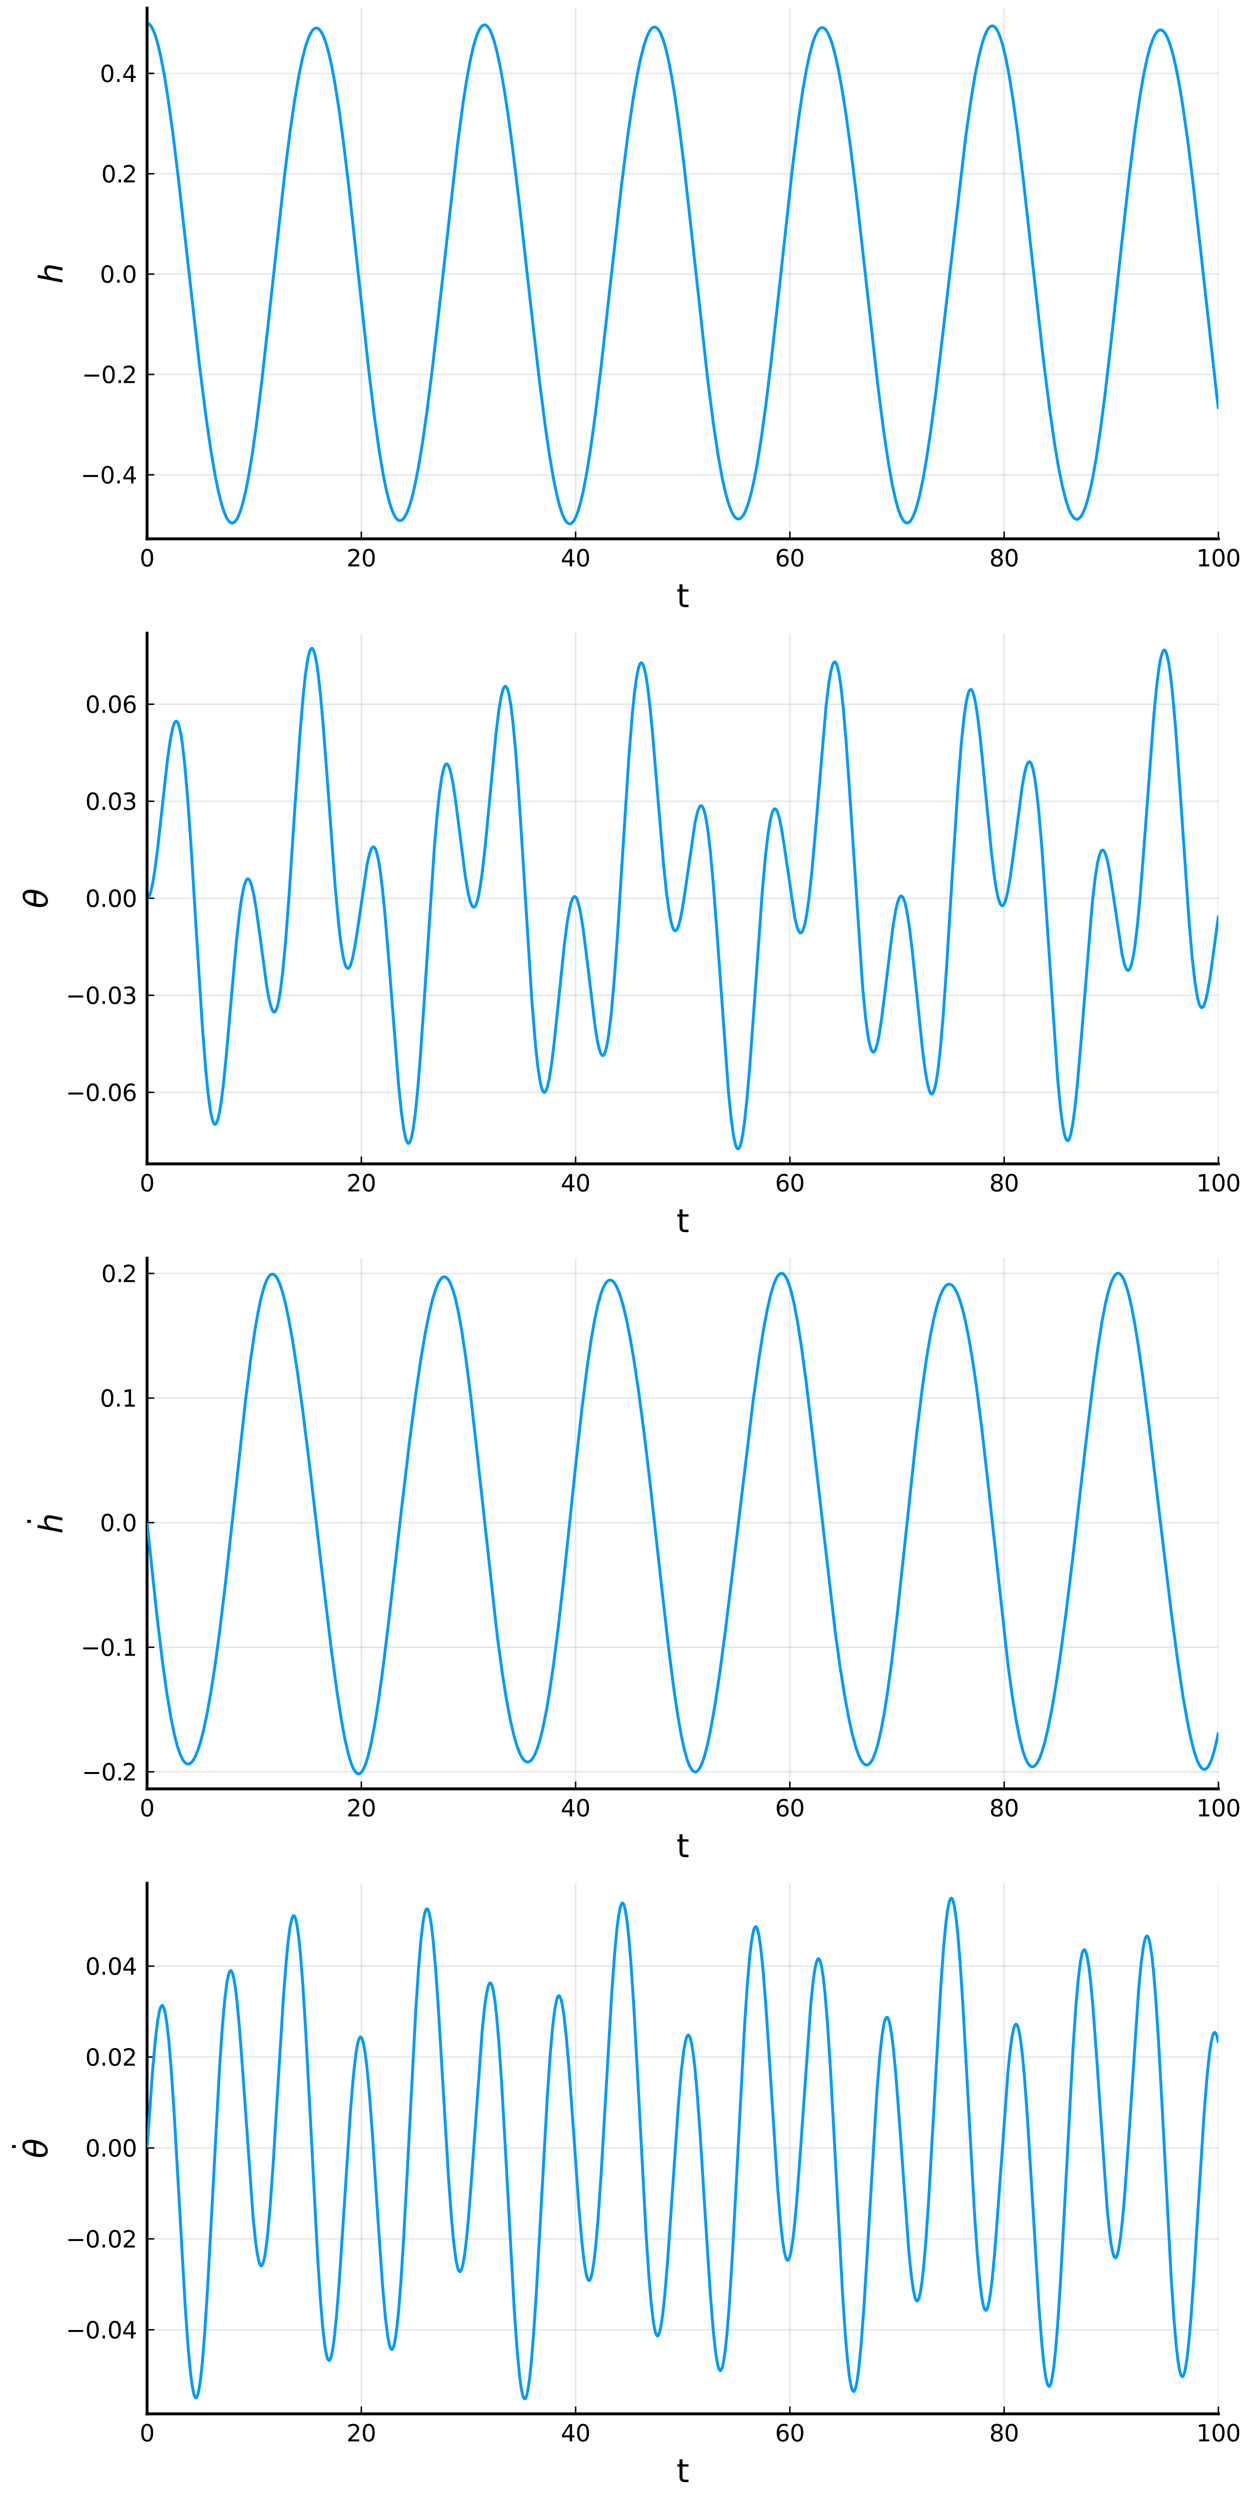 <?xml version="1.0" encoding="utf-8" standalone="no"?>
<!DOCTYPE svg PUBLIC "-//W3C//DTD SVG 1.1//EN"
  "http://www.w3.org/Graphics/SVG/1.1/DTD/svg11.dtd">
<svg xmlns:xlink="http://www.w3.org/1999/xlink" width="432pt" height="864pt" viewBox="0 0 432 864" xmlns="http://www.w3.org/2000/svg" version="1.1">
 <defs>
  <style type="text/css">*{stroke-linejoin: round; stroke-linecap: butt}</style>
 </defs>
 <g id="figure_1">
  <g id="patch_1">
   <path d="M 0 864 
L 432 864 
L 432 0 
L 0 0 
z
" style="fill: #ffffff"/>
  </g>
  <g id="axes_1">
   <g id="patch_2">
    <path d="M 50.823 186.225 
L 421.089 186.225 
L 421.089 2.835 
L 50.823 2.835 
z
" style="fill: #ffffff"/>
   </g>
   <g id="matplotlib.axis_1">
    <g id="xtick_1">
     <g id="line2d_1">
      <path d="M 50.823 186.225 
L 50.823 2.835 
" clip-path="url(#pf47e351e40)" style="fill: none; stroke: #000000; stroke-opacity: 0.1; stroke-width: 0.5; stroke-linecap: square"/>
     </g>
     <g id="line2d_2">
      <defs>
       <path id="m850ed19327" d="M 0 0 
L 0 -2.5 
" style="stroke: #000000; stroke-width: 0.5"/>
      </defs>
      <g>
       <use xlink:href="#m850ed19327" x="50.823" y="186.225" style="stroke: #000000; stroke-width: 0.5"/>
      </g>
     </g>
     <g id="text_1">
      <!-- $0$ -->
      <g transform="translate(48.263 195.804) scale(0.08 -0.08)">
       <defs>
        <path id="DejaVuSans-30" d="M 2034 4250 
Q 1547 4250 1301 3770 
Q 1056 3291 1056 2328 
Q 1056 1369 1301 889 
Q 1547 409 2034 409 
Q 2525 409 2770 889 
Q 3016 1369 3016 2328 
Q 3016 3291 2770 3770 
Q 2525 4250 2034 4250 
z
M 2034 4750 
Q 2819 4750 3233 4129 
Q 3647 3509 3647 2328 
Q 3647 1150 3233 529 
Q 2819 -91 2034 -91 
Q 1250 -91 836 529 
Q 422 1150 422 2328 
Q 422 3509 836 4129 
Q 1250 4750 2034 4750 
z
" transform="scale(0.016)"/>
       </defs>
       <use xlink:href="#DejaVuSans-30" transform="translate(0 0.781)"/>
      </g>
     </g>
    </g>
    <g id="xtick_2">
     <g id="line2d_3">
      <path d="M 124.876 186.225 
L 124.876 2.835 
" clip-path="url(#pf47e351e40)" style="fill: none; stroke: #000000; stroke-opacity: 0.1; stroke-width: 0.5; stroke-linecap: square"/>
     </g>
     <g id="line2d_4">
      <g>
       <use xlink:href="#m850ed19327" x="124.876" y="186.225" style="stroke: #000000; stroke-width: 0.5"/>
      </g>
     </g>
     <g id="text_2">
      <!-- $20$ -->
      <g transform="translate(119.756 195.804) scale(0.08 -0.08)">
       <defs>
        <path id="DejaVuSans-32" d="M 1228 531 
L 3431 531 
L 3431 0 
L 469 0 
L 469 531 
Q 828 903 1448 1529 
Q 2069 2156 2228 2338 
Q 2531 2678 2651 2914 
Q 2772 3150 2772 3378 
Q 2772 3750 2511 3984 
Q 2250 4219 1831 4219 
Q 1534 4219 1204 4116 
Q 875 4013 500 3803 
L 500 4441 
Q 881 4594 1212 4672 
Q 1544 4750 1819 4750 
Q 2544 4750 2975 4387 
Q 3406 4025 3406 3419 
Q 3406 3131 3298 2873 
Q 3191 2616 2906 2266 
Q 2828 2175 2409 1742 
Q 1991 1309 1228 531 
z
" transform="scale(0.016)"/>
       </defs>
       <use xlink:href="#DejaVuSans-32" transform="translate(0 0.781)"/>
       <use xlink:href="#DejaVuSans-30" transform="translate(63.623 0.781)"/>
      </g>
     </g>
    </g>
    <g id="xtick_3">
     <g id="line2d_5">
      <path d="M 198.929 186.225 
L 198.929 2.835 
" clip-path="url(#pf47e351e40)" style="fill: none; stroke: #000000; stroke-opacity: 0.1; stroke-width: 0.5; stroke-linecap: square"/>
     </g>
     <g id="line2d_6">
      <g>
       <use xlink:href="#m850ed19327" x="198.929" y="186.225" style="stroke: #000000; stroke-width: 0.5"/>
      </g>
     </g>
     <g id="text_3">
      <!-- $40$ -->
      <g transform="translate(193.809 195.804) scale(0.08 -0.08)">
       <defs>
        <path id="DejaVuSans-34" d="M 2419 4116 
L 825 1625 
L 2419 1625 
L 2419 4116 
z
M 2253 4666 
L 3047 4666 
L 3047 1625 
L 3713 1625 
L 3713 1100 
L 3047 1100 
L 3047 0 
L 2419 0 
L 2419 1100 
L 313 1100 
L 313 1709 
L 2253 4666 
z
" transform="scale(0.016)"/>
       </defs>
       <use xlink:href="#DejaVuSans-34" transform="translate(0 0.781)"/>
       <use xlink:href="#DejaVuSans-30" transform="translate(63.623 0.781)"/>
      </g>
     </g>
    </g>
    <g id="xtick_4">
     <g id="line2d_7">
      <path d="M 272.982 186.225 
L 272.982 2.835 
" clip-path="url(#pf47e351e40)" style="fill: none; stroke: #000000; stroke-opacity: 0.1; stroke-width: 0.5; stroke-linecap: square"/>
     </g>
     <g id="line2d_8">
      <g>
       <use xlink:href="#m850ed19327" x="272.982" y="186.225" style="stroke: #000000; stroke-width: 0.5"/>
      </g>
     </g>
     <g id="text_4">
      <!-- $60$ -->
      <g transform="translate(267.862 195.804) scale(0.08 -0.08)">
       <defs>
        <path id="DejaVuSans-36" d="M 2113 2584 
Q 1688 2584 1439 2293 
Q 1191 2003 1191 1497 
Q 1191 994 1439 701 
Q 1688 409 2113 409 
Q 2538 409 2786 701 
Q 3034 994 3034 1497 
Q 3034 2003 2786 2293 
Q 2538 2584 2113 2584 
z
M 3366 4563 
L 3366 3988 
Q 3128 4100 2886 4159 
Q 2644 4219 2406 4219 
Q 1781 4219 1451 3797 
Q 1122 3375 1075 2522 
Q 1259 2794 1537 2939 
Q 1816 3084 2150 3084 
Q 2853 3084 3261 2657 
Q 3669 2231 3669 1497 
Q 3669 778 3244 343 
Q 2819 -91 2113 -91 
Q 1303 -91 875 529 
Q 447 1150 447 2328 
Q 447 3434 972 4092 
Q 1497 4750 2381 4750 
Q 2619 4750 2861 4703 
Q 3103 4656 3366 4563 
z
" transform="scale(0.016)"/>
       </defs>
       <use xlink:href="#DejaVuSans-36" transform="translate(0 0.781)"/>
       <use xlink:href="#DejaVuSans-30" transform="translate(63.623 0.781)"/>
      </g>
     </g>
    </g>
    <g id="xtick_5">
     <g id="line2d_9">
      <path d="M 347.035 186.225 
L 347.035 2.835 
" clip-path="url(#pf47e351e40)" style="fill: none; stroke: #000000; stroke-opacity: 0.1; stroke-width: 0.5; stroke-linecap: square"/>
     </g>
     <g id="line2d_10">
      <g>
       <use xlink:href="#m850ed19327" x="347.035" y="186.225" style="stroke: #000000; stroke-width: 0.5"/>
      </g>
     </g>
     <g id="text_5">
      <!-- $80$ -->
      <g transform="translate(341.915 195.804) scale(0.08 -0.08)">
       <defs>
        <path id="DejaVuSans-38" d="M 2034 2216 
Q 1584 2216 1326 1975 
Q 1069 1734 1069 1313 
Q 1069 891 1326 650 
Q 1584 409 2034 409 
Q 2484 409 2743 651 
Q 3003 894 3003 1313 
Q 3003 1734 2745 1975 
Q 2488 2216 2034 2216 
z
M 1403 2484 
Q 997 2584 770 2862 
Q 544 3141 544 3541 
Q 544 4100 942 4425 
Q 1341 4750 2034 4750 
Q 2731 4750 3128 4425 
Q 3525 4100 3525 3541 
Q 3525 3141 3298 2862 
Q 3072 2584 2669 2484 
Q 3125 2378 3379 2068 
Q 3634 1759 3634 1313 
Q 3634 634 3220 271 
Q 2806 -91 2034 -91 
Q 1263 -91 848 271 
Q 434 634 434 1313 
Q 434 1759 690 2068 
Q 947 2378 1403 2484 
z
M 1172 3481 
Q 1172 3119 1398 2916 
Q 1625 2713 2034 2713 
Q 2441 2713 2670 2916 
Q 2900 3119 2900 3481 
Q 2900 3844 2670 4047 
Q 2441 4250 2034 4250 
Q 1625 4250 1398 4047 
Q 1172 3844 1172 3481 
z
" transform="scale(0.016)"/>
       </defs>
       <use xlink:href="#DejaVuSans-38" transform="translate(0 0.781)"/>
       <use xlink:href="#DejaVuSans-30" transform="translate(63.623 0.781)"/>
      </g>
     </g>
    </g>
    <g id="xtick_6">
     <g id="line2d_11">
      <path d="M 421.089 186.225 
L 421.089 2.835 
" clip-path="url(#pf47e351e40)" style="fill: none; stroke: #000000; stroke-opacity: 0.1; stroke-width: 0.5; stroke-linecap: square"/>
     </g>
     <g id="line2d_12">
      <g>
       <use xlink:href="#m850ed19327" x="421.089" y="186.225" style="stroke: #000000; stroke-width: 0.5"/>
      </g>
     </g>
     <g id="text_6">
      <!-- $100$ -->
      <g transform="translate(413.449 195.804) scale(0.08 -0.08)">
       <defs>
        <path id="DejaVuSans-31" d="M 794 531 
L 1825 531 
L 1825 4091 
L 703 3866 
L 703 4441 
L 1819 4666 
L 2450 4666 
L 2450 531 
L 3481 531 
L 3481 0 
L 794 0 
L 794 531 
z
" transform="scale(0.016)"/>
       </defs>
       <use xlink:href="#DejaVuSans-31" transform="translate(0 0.781)"/>
       <use xlink:href="#DejaVuSans-30" transform="translate(63.623 0.781)"/>
       <use xlink:href="#DejaVuSans-30" transform="translate(127.246 0.781)"/>
      </g>
     </g>
    </g>
    <g id="text_7">
     <!-- t -->
     <g transform="translate(233.8 209.826) scale(0.11 -0.11)">
      <defs>
       <path id="DejaVuSans-74" d="M 1172 4494 
L 1172 3500 
L 2356 3500 
L 2356 3053 
L 1172 3053 
L 1172 1153 
Q 1172 725 1289 603 
Q 1406 481 1766 481 
L 2356 481 
L 2356 0 
L 1766 0 
Q 1100 0 847 248 
Q 594 497 594 1153 
L 594 3053 
L 172 3053 
L 172 3500 
L 594 3500 
L 594 4494 
L 1172 4494 
z
" transform="scale(0.016)"/>
      </defs>
      <use xlink:href="#DejaVuSans-74"/>
     </g>
    </g>
   </g>
   <g id="matplotlib.axis_2">
    <g id="ytick_1">
     <g id="line2d_13">
      <path d="M 50.823 164.094 
L 421.089 164.094 
" clip-path="url(#pf47e351e40)" style="fill: none; stroke: #000000; stroke-opacity: 0.1; stroke-width: 0.5; stroke-linecap: square"/>
     </g>
     <g id="line2d_14">
      <defs>
       <path id="md333fae20a" d="M 0 0 
L 2.5 0 
" style="stroke: #000000; stroke-width: 0.5"/>
      </defs>
      <g>
       <use xlink:href="#md333fae20a" x="50.823" y="164.094" style="stroke: #000000; stroke-width: 0.5"/>
      </g>
     </g>
     <g id="text_8">
      <!-- $-0.4$ -->
      <g transform="translate(27.883 167.133) scale(0.08 -0.08)">
       <defs>
        <path id="DejaVuSans-2212" d="M 678 2272 
L 4684 2272 
L 4684 1741 
L 678 1741 
L 678 2272 
z
" transform="scale(0.016)"/>
        <path id="DejaVuSans-2e" d="M 684 794 
L 1344 794 
L 1344 0 
L 684 0 
L 684 794 
z
" transform="scale(0.016)"/>
       </defs>
       <use xlink:href="#DejaVuSans-2212" transform="translate(0 0.781)"/>
       <use xlink:href="#DejaVuSans-30" transform="translate(83.789 0.781)"/>
       <use xlink:href="#DejaVuSans-2e" transform="translate(147.412 0.781)"/>
       <use xlink:href="#DejaVuSans-34" transform="translate(179.199 0.781)"/>
      </g>
     </g>
    </g>
    <g id="ytick_2">
     <g id="line2d_15">
      <path d="M 50.823 129.412 
L 421.089 129.412 
" clip-path="url(#pf47e351e40)" style="fill: none; stroke: #000000; stroke-opacity: 0.1; stroke-width: 0.5; stroke-linecap: square"/>
     </g>
     <g id="line2d_16">
      <g>
       <use xlink:href="#md333fae20a" x="50.823" y="129.412" style="stroke: #000000; stroke-width: 0.5"/>
      </g>
     </g>
     <g id="text_9">
      <!-- $-0.2$ -->
      <g transform="translate(28.283 132.451) scale(0.08 -0.08)">
       <use xlink:href="#DejaVuSans-2212" transform="translate(0 0.781)"/>
       <use xlink:href="#DejaVuSans-30" transform="translate(83.789 0.781)"/>
       <use xlink:href="#DejaVuSans-2e" transform="translate(147.412 0.781)"/>
       <use xlink:href="#DejaVuSans-32" transform="translate(173.699 0.781)"/>
      </g>
     </g>
    </g>
    <g id="ytick_3">
     <g id="line2d_17">
      <path d="M 50.823 94.73 
L 421.089 94.73 
" clip-path="url(#pf47e351e40)" style="fill: none; stroke: #000000; stroke-opacity: 0.1; stroke-width: 0.5; stroke-linecap: square"/>
     </g>
     <g id="line2d_18">
      <g>
       <use xlink:href="#md333fae20a" x="50.823" y="94.73" style="stroke: #000000; stroke-width: 0.5"/>
      </g>
     </g>
     <g id="text_10">
      <!-- $0.0$ -->
      <g transform="translate(34.523 97.769) scale(0.08 -0.08)">
       <use xlink:href="#DejaVuSans-30" transform="translate(0 0.781)"/>
       <use xlink:href="#DejaVuSans-2e" transform="translate(63.623 0.781)"/>
       <use xlink:href="#DejaVuSans-30" transform="translate(95.41 0.781)"/>
      </g>
     </g>
    </g>
    <g id="ytick_4">
     <g id="line2d_19">
      <path d="M 50.823 60.048 
L 421.089 60.048 
" clip-path="url(#pf47e351e40)" style="fill: none; stroke: #000000; stroke-opacity: 0.1; stroke-width: 0.5; stroke-linecap: square"/>
     </g>
     <g id="line2d_20">
      <g>
       <use xlink:href="#md333fae20a" x="50.823" y="60.048" style="stroke: #000000; stroke-width: 0.5"/>
      </g>
     </g>
     <g id="text_11">
      <!-- $0.2$ -->
      <g transform="translate(35.003 63.087) scale(0.08 -0.08)">
       <use xlink:href="#DejaVuSans-30" transform="translate(0 0.781)"/>
       <use xlink:href="#DejaVuSans-2e" transform="translate(63.623 0.781)"/>
       <use xlink:href="#DejaVuSans-32" transform="translate(89.91 0.781)"/>
      </g>
     </g>
    </g>
    <g id="ytick_5">
     <g id="line2d_21">
      <path d="M 50.823 25.366 
L 421.089 25.366 
" clip-path="url(#pf47e351e40)" style="fill: none; stroke: #000000; stroke-opacity: 0.1; stroke-width: 0.5; stroke-linecap: square"/>
     </g>
     <g id="line2d_22">
      <g>
       <use xlink:href="#md333fae20a" x="50.823" y="25.366" style="stroke: #000000; stroke-width: 0.5"/>
      </g>
     </g>
     <g id="text_12">
      <!-- $0.4$ -->
      <g transform="translate(34.523 28.405) scale(0.08 -0.08)">
       <use xlink:href="#DejaVuSans-30" transform="translate(0 0.781)"/>
       <use xlink:href="#DejaVuSans-2e" transform="translate(63.623 0.781)"/>
       <use xlink:href="#DejaVuSans-34" transform="translate(95.41 0.781)"/>
      </g>
     </g>
    </g>
    <g id="text_13">
     <!-- $h$ -->
     <g transform="translate(21.596 98.05) rotate(-90) scale(0.11 -0.11)">
      <defs>
       <path id="DejaVuSans-Oblique-68" d="M 3566 2113 
L 3156 0 
L 2578 0 
L 2988 2091 
Q 3016 2238 3031 2350 
Q 3047 2463 3047 2528 
Q 3047 2791 2881 2937 
Q 2716 3084 2419 3084 
Q 1956 3084 1617 2771 
Q 1278 2459 1178 1941 
L 800 0 
L 225 0 
L 1172 4863 
L 1747 4863 
L 1375 2950 
Q 1594 3244 1934 3414 
Q 2275 3584 2650 3584 
Q 3113 3584 3367 3334 
Q 3622 3084 3622 2631 
Q 3622 2519 3608 2391 
Q 3594 2263 3566 2113 
z
" transform="scale(0.016)"/>
      </defs>
      <use xlink:href="#DejaVuSans-Oblique-68" transform="translate(0 0.016)"/>
     </g>
    </g>
   </g>
   <g id="line2d_23">
    <path d="M 50.823 8.025 
L 51.217 8.107 
L 51.809 8.537 
L 52.4 9.333 
L 52.991 10.49 
L 53.779 12.586 
L 54.567 15.294 
L 55.553 19.501 
L 56.735 25.676 
L 58.114 34.275 
L 59.691 45.663 
L 61.661 61.695 
L 64.617 87.913 
L 68.952 126.323 
L 71.12 143.504 
L 72.893 155.767 
L 74.273 163.9 
L 75.455 169.742 
L 76.637 174.433 
L 77.623 177.396 
L 78.411 179.116 
L 79.002 180.012 
L 79.593 180.564 
L 80.184 180.768 
L 80.579 180.707 
L 81.17 180.32 
L 81.761 179.578 
L 82.352 178.481 
L 83.14 176.47 
L 83.928 173.843 
L 84.914 169.719 
L 86.096 163.597 
L 87.278 156.295 
L 88.658 146.458 
L 90.431 132.107 
L 92.796 110.967 
L 98.313 60.824 
L 100.284 45.247 
L 101.86 34.418 
L 103.24 26.356 
L 104.422 20.61 
L 105.604 16.017 
L 106.59 13.112 
L 107.378 11.413 
L 108.166 10.281 
L 108.757 9.809 
L 109.348 9.664 
L 109.94 9.847 
L 110.531 10.359 
L 111.122 11.201 
L 111.91 12.832 
L 112.698 15.041 
L 113.684 18.601 
L 114.669 23.02 
L 115.851 29.409 
L 117.231 38.248 
L 118.807 49.966 
L 120.778 66.551 
L 123.536 91.978 
L 127.477 128.263 
L 129.448 144.383 
L 131.024 155.57 
L 132.404 163.834 
L 133.586 169.649 
L 134.571 173.538 
L 135.557 176.525 
L 136.345 178.249 
L 136.936 179.15 
L 137.527 179.716 
L 138.118 179.945 
L 138.71 179.839 
L 139.301 179.402 
L 139.892 178.637 
L 140.68 177.114 
L 141.468 175.03 
L 142.454 171.661 
L 143.439 167.476 
L 144.621 161.437 
L 146.001 153.096 
L 147.577 142.043 
L 149.351 127.988 
L 151.715 107.322 
L 158.218 49.234 
L 159.991 35.923 
L 161.371 27.064 
L 162.553 20.699 
L 163.735 15.597 
L 164.721 12.372 
L 165.509 10.493 
L 166.1 9.501 
L 166.691 8.869 
L 167.282 8.598 
L 167.677 8.619 
L 168.071 8.799 
L 168.662 9.365 
L 169.253 10.283 
L 170.041 12.043 
L 170.829 14.397 
L 171.815 18.137 
L 172.997 23.723 
L 174.179 30.404 
L 175.559 39.419 
L 177.332 52.625 
L 179.5 70.6 
L 183.244 103.942 
L 186.397 131.326 
L 188.367 146.742 
L 189.944 157.558 
L 191.323 165.624 
L 192.505 171.33 
L 193.491 175.147 
L 194.476 178.048 
L 195.264 179.679 
L 195.855 180.49 
L 196.447 180.938 
L 196.841 181.035 
L 197.235 180.969 
L 197.826 180.566 
L 198.417 179.798 
L 199.008 178.667 
L 199.796 176.605 
L 200.585 173.925 
L 201.57 169.742 
L 202.752 163.575 
L 204.132 154.953 
L 205.708 143.497 
L 207.679 127.338 
L 210.634 100.929 
L 214.773 64.164 
L 216.94 46.975 
L 218.714 34.731 
L 220.093 26.608 
L 221.275 20.758 
L 222.458 16.034 
L 223.443 13.015 
L 224.231 11.232 
L 225.019 10.029 
L 225.611 9.516 
L 226.202 9.343 
L 226.596 9.418 
L 227.187 9.818 
L 227.778 10.563 
L 228.369 11.655 
L 229.158 13.646 
L 229.946 16.238 
L 230.931 20.306 
L 232.113 26.347 
L 233.296 33.564 
L 234.675 43.309 
L 236.449 57.578 
L 238.813 78.693 
L 244.528 130.686 
L 246.498 146.086 
L 248.075 156.675 
L 249.454 164.451 
L 250.636 169.901 
L 251.622 173.536 
L 252.607 176.313 
L 253.395 177.904 
L 253.986 178.723 
L 254.578 179.22 
L 255.169 179.393 
L 255.76 179.241 
L 256.351 178.766 
L 256.942 177.967 
L 257.73 176.401 
L 258.519 174.273 
L 259.504 170.835 
L 260.489 166.56 
L 261.672 160.373 
L 263.051 151.797 
L 264.627 140.401 
L 266.401 125.898 
L 268.963 102.828 
L 274.086 56.131 
L 275.859 42.067 
L 277.436 31.271 
L 278.815 23.413 
L 279.998 17.995 
L 280.983 14.469 
L 281.771 12.319 
L 282.559 10.776 
L 283.15 10.019 
L 283.742 9.607 
L 284.333 9.537 
L 284.924 9.808 
L 285.515 10.415 
L 286.106 11.353 
L 286.894 13.109 
L 287.683 15.426 
L 288.668 19.079 
L 289.85 24.515 
L 291.033 31.016 
L 292.412 39.818 
L 293.988 51.273 
L 295.959 67.271 
L 298.718 91.685 
L 303.447 133.72 
L 305.418 149.133 
L 306.994 159.768 
L 308.373 167.529 
L 309.556 172.867 
L 310.541 176.311 
L 311.329 178.373 
L 312.117 179.803 
L 312.709 180.454 
L 313.3 180.74 
L 313.694 180.729 
L 314.088 180.556 
L 314.679 179.995 
L 315.27 179.077 
L 316.059 177.308 
L 316.847 174.933 
L 317.832 171.149 
L 319.014 165.487 
L 320.197 158.712 
L 321.576 149.572 
L 323.35 136.21 
L 325.517 118.1 
L 333.793 46.964 
L 335.567 34.526 
L 336.946 26.238 
L 338.129 20.267 
L 339.311 15.462 
L 340.296 12.421 
L 341.084 10.653 
L 341.676 9.728 
L 342.267 9.155 
L 342.858 8.937 
L 343.252 8.992 
L 343.843 9.374 
L 344.434 10.117 
L 345.026 11.218 
L 345.814 13.239 
L 346.602 15.876 
L 347.587 20.012 
L 348.77 26.134 
L 350.149 34.729 
L 351.725 46.197 
L 353.696 62.429 
L 356.652 89.014 
L 360.593 124.239 
L 362.76 141.528 
L 364.534 153.814 
L 365.913 161.952 
L 367.096 167.813 
L 368.278 172.558 
L 369.263 175.607 
L 370.051 177.428 
L 370.84 178.684 
L 371.431 179.247 
L 372.022 179.48 
L 372.416 179.451 
L 373.007 179.128 
L 373.598 178.47 
L 374.19 177.476 
L 374.978 175.63 
L 375.766 173.196 
L 376.751 169.343 
L 377.737 164.62 
L 378.919 157.868 
L 380.298 148.622 
L 381.875 136.502 
L 383.845 119.566 
L 387.392 86.676 
L 390.348 60.159 
L 392.319 44.483 
L 393.895 33.668 
L 395.274 25.711 
L 396.457 20.128 
L 397.442 16.401 
L 398.427 13.547 
L 399.215 11.904 
L 399.807 11.051 
L 400.398 10.523 
L 400.989 10.321 
L 401.58 10.444 
L 402.171 10.892 
L 402.762 11.66 
L 403.551 13.179 
L 404.339 15.254 
L 405.324 18.611 
L 406.309 22.786 
L 407.492 28.827 
L 408.871 37.195 
L 410.448 48.319 
L 412.221 62.494 
L 414.586 83.339 
L 420.497 136.546 
L 421.089 141.3 
L 421.089 141.3 
" clip-path="url(#pf47e351e40)" style="fill: none; stroke: #009afa"/>
   </g>
   <g id="patch_3">
    <path d="M 50.823 186.225 
L 50.823 2.835 
" style="fill: none; stroke: #000000; stroke-linejoin: miter; stroke-linecap: square"/>
   </g>
   <g id="patch_4">
    <path d="M 50.823 186.225 
L 421.089 186.225 
" style="fill: none; stroke: #000000; stroke-linejoin: miter; stroke-linecap: square"/>
   </g>
  </g>
  <g id="axes_2">
   <g id="patch_5">
    <path d="M 50.823 402.225 
L 421.089 402.225 
L 421.089 218.835 
L 50.823 218.835 
z
" style="fill: #ffffff"/>
   </g>
   <g id="matplotlib.axis_3">
    <g id="xtick_7">
     <g id="line2d_24">
      <path d="M 50.823 402.225 
L 50.823 218.835 
" clip-path="url(#peaeab7b08b)" style="fill: none; stroke: #000000; stroke-opacity: 0.1; stroke-width: 0.5; stroke-linecap: square"/>
     </g>
     <g id="line2d_25">
      <g>
       <use xlink:href="#m850ed19327" x="50.823" y="402.225" style="stroke: #000000; stroke-width: 0.5"/>
      </g>
     </g>
     <g id="text_14">
      <!-- $0$ -->
      <g transform="translate(48.263 411.804) scale(0.08 -0.08)">
       <use xlink:href="#DejaVuSans-30" transform="translate(0 0.781)"/>
      </g>
     </g>
    </g>
    <g id="xtick_8">
     <g id="line2d_26">
      <path d="M 124.876 402.225 
L 124.876 218.835 
" clip-path="url(#peaeab7b08b)" style="fill: none; stroke: #000000; stroke-opacity: 0.1; stroke-width: 0.5; stroke-linecap: square"/>
     </g>
     <g id="line2d_27">
      <g>
       <use xlink:href="#m850ed19327" x="124.876" y="402.225" style="stroke: #000000; stroke-width: 0.5"/>
      </g>
     </g>
     <g id="text_15">
      <!-- $20$ -->
      <g transform="translate(119.756 411.804) scale(0.08 -0.08)">
       <use xlink:href="#DejaVuSans-32" transform="translate(0 0.781)"/>
       <use xlink:href="#DejaVuSans-30" transform="translate(63.623 0.781)"/>
      </g>
     </g>
    </g>
    <g id="xtick_9">
     <g id="line2d_28">
      <path d="M 198.929 402.225 
L 198.929 218.835 
" clip-path="url(#peaeab7b08b)" style="fill: none; stroke: #000000; stroke-opacity: 0.1; stroke-width: 0.5; stroke-linecap: square"/>
     </g>
     <g id="line2d_29">
      <g>
       <use xlink:href="#m850ed19327" x="198.929" y="402.225" style="stroke: #000000; stroke-width: 0.5"/>
      </g>
     </g>
     <g id="text_16">
      <!-- $40$ -->
      <g transform="translate(193.809 411.804) scale(0.08 -0.08)">
       <use xlink:href="#DejaVuSans-34" transform="translate(0 0.781)"/>
       <use xlink:href="#DejaVuSans-30" transform="translate(63.623 0.781)"/>
      </g>
     </g>
    </g>
    <g id="xtick_10">
     <g id="line2d_30">
      <path d="M 272.982 402.225 
L 272.982 218.835 
" clip-path="url(#peaeab7b08b)" style="fill: none; stroke: #000000; stroke-opacity: 0.1; stroke-width: 0.5; stroke-linecap: square"/>
     </g>
     <g id="line2d_31">
      <g>
       <use xlink:href="#m850ed19327" x="272.982" y="402.225" style="stroke: #000000; stroke-width: 0.5"/>
      </g>
     </g>
     <g id="text_17">
      <!-- $60$ -->
      <g transform="translate(267.862 411.804) scale(0.08 -0.08)">
       <use xlink:href="#DejaVuSans-36" transform="translate(0 0.781)"/>
       <use xlink:href="#DejaVuSans-30" transform="translate(63.623 0.781)"/>
      </g>
     </g>
    </g>
    <g id="xtick_11">
     <g id="line2d_32">
      <path d="M 347.035 402.225 
L 347.035 218.835 
" clip-path="url(#peaeab7b08b)" style="fill: none; stroke: #000000; stroke-opacity: 0.1; stroke-width: 0.5; stroke-linecap: square"/>
     </g>
     <g id="line2d_33">
      <g>
       <use xlink:href="#m850ed19327" x="347.035" y="402.225" style="stroke: #000000; stroke-width: 0.5"/>
      </g>
     </g>
     <g id="text_18">
      <!-- $80$ -->
      <g transform="translate(341.915 411.804) scale(0.08 -0.08)">
       <use xlink:href="#DejaVuSans-38" transform="translate(0 0.781)"/>
       <use xlink:href="#DejaVuSans-30" transform="translate(63.623 0.781)"/>
      </g>
     </g>
    </g>
    <g id="xtick_12">
     <g id="line2d_34">
      <path d="M 421.089 402.225 
L 421.089 218.835 
" clip-path="url(#peaeab7b08b)" style="fill: none; stroke: #000000; stroke-opacity: 0.1; stroke-width: 0.5; stroke-linecap: square"/>
     </g>
     <g id="line2d_35">
      <g>
       <use xlink:href="#m850ed19327" x="421.089" y="402.225" style="stroke: #000000; stroke-width: 0.5"/>
      </g>
     </g>
     <g id="text_19">
      <!-- $100$ -->
      <g transform="translate(413.449 411.804) scale(0.08 -0.08)">
       <use xlink:href="#DejaVuSans-31" transform="translate(0 0.781)"/>
       <use xlink:href="#DejaVuSans-30" transform="translate(63.623 0.781)"/>
       <use xlink:href="#DejaVuSans-30" transform="translate(127.246 0.781)"/>
      </g>
     </g>
    </g>
    <g id="text_20">
     <!-- t -->
     <g transform="translate(233.8 425.826) scale(0.11 -0.11)">
      <use xlink:href="#DejaVuSans-74"/>
     </g>
    </g>
   </g>
   <g id="matplotlib.axis_4">
    <g id="ytick_6">
     <g id="line2d_36">
      <path d="M 50.823 377.517 
L 421.089 377.517 
" clip-path="url(#peaeab7b08b)" style="fill: none; stroke: #000000; stroke-opacity: 0.1; stroke-width: 0.5; stroke-linecap: square"/>
     </g>
     <g id="line2d_37">
      <g>
       <use xlink:href="#md333fae20a" x="50.823" y="377.517" style="stroke: #000000; stroke-width: 0.5"/>
      </g>
     </g>
     <g id="text_21">
      <!-- $-0.06$ -->
      <g transform="translate(22.763 380.557) scale(0.08 -0.08)">
       <use xlink:href="#DejaVuSans-2212" transform="translate(0 0.781)"/>
       <use xlink:href="#DejaVuSans-30" transform="translate(83.789 0.781)"/>
       <use xlink:href="#DejaVuSans-2e" transform="translate(147.412 0.781)"/>
       <use xlink:href="#DejaVuSans-30" transform="translate(179.199 0.781)"/>
       <use xlink:href="#DejaVuSans-36" transform="translate(242.822 0.781)"/>
      </g>
     </g>
    </g>
    <g id="ytick_7">
     <g id="line2d_38">
      <path d="M 50.823 343.982 
L 421.089 343.982 
" clip-path="url(#peaeab7b08b)" style="fill: none; stroke: #000000; stroke-opacity: 0.1; stroke-width: 0.5; stroke-linecap: square"/>
     </g>
     <g id="line2d_39">
      <g>
       <use xlink:href="#md333fae20a" x="50.823" y="343.982" style="stroke: #000000; stroke-width: 0.5"/>
      </g>
     </g>
     <g id="text_22">
      <!-- $-0.03$ -->
      <g transform="translate(22.763 347.021) scale(0.08 -0.08)">
       <defs>
        <path id="DejaVuSans-33" d="M 2597 2516 
Q 3050 2419 3304 2112 
Q 3559 1806 3559 1356 
Q 3559 666 3084 287 
Q 2609 -91 1734 -91 
Q 1441 -91 1130 -33 
Q 819 25 488 141 
L 488 750 
Q 750 597 1062 519 
Q 1375 441 1716 441 
Q 2309 441 2620 675 
Q 2931 909 2931 1356 
Q 2931 1769 2642 2001 
Q 2353 2234 1838 2234 
L 1294 2234 
L 1294 2753 
L 1863 2753 
Q 2328 2753 2575 2939 
Q 2822 3125 2822 3475 
Q 2822 3834 2567 4026 
Q 2313 4219 1838 4219 
Q 1578 4219 1281 4162 
Q 984 4106 628 3988 
L 628 4550 
Q 988 4650 1302 4700 
Q 1616 4750 1894 4750 
Q 2613 4750 3031 4423 
Q 3450 4097 3450 3541 
Q 3450 3153 3228 2886 
Q 3006 2619 2597 2516 
z
" transform="scale(0.016)"/>
       </defs>
       <use xlink:href="#DejaVuSans-2212" transform="translate(0 0.781)"/>
       <use xlink:href="#DejaVuSans-30" transform="translate(83.789 0.781)"/>
       <use xlink:href="#DejaVuSans-2e" transform="translate(147.412 0.781)"/>
       <use xlink:href="#DejaVuSans-30" transform="translate(179.199 0.781)"/>
       <use xlink:href="#DejaVuSans-33" transform="translate(242.822 0.781)"/>
      </g>
     </g>
    </g>
    <g id="ytick_8">
     <g id="line2d_40">
      <path d="M 50.823 310.446 
L 421.089 310.446 
" clip-path="url(#peaeab7b08b)" style="fill: none; stroke: #000000; stroke-opacity: 0.1; stroke-width: 0.5; stroke-linecap: square"/>
     </g>
     <g id="line2d_41">
      <g>
       <use xlink:href="#md333fae20a" x="50.823" y="310.446" style="stroke: #000000; stroke-width: 0.5"/>
      </g>
     </g>
     <g id="text_23">
      <!-- $0.00$ -->
      <g transform="translate(29.483 313.485) scale(0.08 -0.08)">
       <use xlink:href="#DejaVuSans-30" transform="translate(0 0.781)"/>
       <use xlink:href="#DejaVuSans-2e" transform="translate(63.623 0.781)"/>
       <use xlink:href="#DejaVuSans-30" transform="translate(95.41 0.781)"/>
       <use xlink:href="#DejaVuSans-30" transform="translate(159.033 0.781)"/>
      </g>
     </g>
    </g>
    <g id="ytick_9">
     <g id="line2d_42">
      <path d="M 50.823 276.91 
L 421.089 276.91 
" clip-path="url(#peaeab7b08b)" style="fill: none; stroke: #000000; stroke-opacity: 0.1; stroke-width: 0.5; stroke-linecap: square"/>
     </g>
     <g id="line2d_43">
      <g>
       <use xlink:href="#md333fae20a" x="50.823" y="276.91" style="stroke: #000000; stroke-width: 0.5"/>
      </g>
     </g>
     <g id="text_24">
      <!-- $0.03$ -->
      <g transform="translate(29.483 279.949) scale(0.08 -0.08)">
       <use xlink:href="#DejaVuSans-30" transform="translate(0 0.781)"/>
       <use xlink:href="#DejaVuSans-2e" transform="translate(63.623 0.781)"/>
       <use xlink:href="#DejaVuSans-30" transform="translate(95.41 0.781)"/>
       <use xlink:href="#DejaVuSans-33" transform="translate(159.033 0.781)"/>
      </g>
     </g>
    </g>
    <g id="ytick_10">
     <g id="line2d_44">
      <path d="M 50.823 243.374 
L 421.089 243.374 
" clip-path="url(#peaeab7b08b)" style="fill: none; stroke: #000000; stroke-opacity: 0.1; stroke-width: 0.5; stroke-linecap: square"/>
     </g>
     <g id="line2d_45">
      <g>
       <use xlink:href="#md333fae20a" x="50.823" y="243.374" style="stroke: #000000; stroke-width: 0.5"/>
      </g>
     </g>
     <g id="text_25">
      <!-- $0.06$ -->
      <g transform="translate(29.483 246.414) scale(0.08 -0.08)">
       <use xlink:href="#DejaVuSans-30" transform="translate(0 0.781)"/>
       <use xlink:href="#DejaVuSans-2e" transform="translate(63.623 0.781)"/>
       <use xlink:href="#DejaVuSans-30" transform="translate(95.41 0.781)"/>
       <use xlink:href="#DejaVuSans-36" transform="translate(159.033 0.781)"/>
      </g>
     </g>
    </g>
    <g id="text_26">
     <!-- $\theta$ -->
     <g transform="translate(16.476 313.94) rotate(-90) scale(0.11 -0.11)">
      <defs>
       <path id="DejaVuSans-Oblique-3b8" d="M 2913 2219 
L 925 2219 
Q 791 1284 928 888 
Q 1100 400 1566 400 
Q 2034 400 2391 891 
Q 2703 1322 2913 2219 
z
M 3009 2750 
Q 3094 3638 2984 3950 
Q 2813 4444 2353 4444 
Q 1875 4444 1525 3956 
Q 1250 3563 1034 2750 
L 3009 2750 
z
M 2444 4913 
Q 3194 4913 3494 4250 
Q 3794 3591 3566 2422 
Q 3341 1256 2781 594 
Q 2225 -72 1475 -72 
Q 722 -72 425 594 
Q 128 1256 353 2422 
Q 581 3591 1134 4250 
Q 1691 4913 2444 4913 
z
" transform="scale(0.016)"/>
      </defs>
      <use xlink:href="#DejaVuSans-Oblique-3b8" transform="translate(0 0.234)"/>
     </g>
    </g>
   </g>
   <g id="line2d_46">
    <path d="M 50.823 310.446 
L 51.217 310.226 
L 51.612 309.569 
L 52.006 308.484 
L 52.597 306.088 
L 53.385 301.583 
L 54.37 294.206 
L 55.75 281.808 
L 57.917 262.289 
L 58.903 255.44 
L 59.691 251.594 
L 60.282 249.864 
L 60.676 249.317 
L 60.873 249.236 
L 61.07 249.286 
L 61.464 249.783 
L 61.858 250.82 
L 62.45 253.398 
L 63.041 257.195 
L 63.829 264.07 
L 64.814 275.314 
L 65.996 291.943 
L 67.967 323.843 
L 69.938 354.761 
L 71.12 369.913 
L 71.908 377.821 
L 72.696 383.656 
L 73.288 386.577 
L 73.682 387.809 
L 74.076 388.456 
L 74.273 388.562 
L 74.47 388.527 
L 74.864 388.035 
L 75.258 386.996 
L 75.849 384.465 
L 76.44 380.838 
L 77.229 374.524 
L 78.214 364.769 
L 79.987 344.41 
L 81.761 324.749 
L 82.746 315.82 
L 83.534 310.263 
L 84.323 306.331 
L 84.914 304.54 
L 85.308 303.909 
L 85.702 303.725 
L 86.096 303.978 
L 86.49 304.655 
L 87.081 306.431 
L 87.672 309.028 
L 88.461 313.564 
L 89.643 321.997 
L 92.205 340.997 
L 92.993 345.353 
L 93.584 347.748 
L 94.175 349.257 
L 94.569 349.72 
L 94.766 349.777 
L 94.963 349.712 
L 95.358 349.216 
L 95.752 348.226 
L 96.343 345.8 
L 96.934 342.25 
L 97.722 335.807 
L 98.708 325.286 
L 99.89 309.729 
L 101.86 279.997 
L 103.634 254.156 
L 104.816 240.056 
L 105.604 232.799 
L 106.393 227.618 
L 106.984 225.201 
L 107.378 224.316 
L 107.772 224.025 
L 107.969 224.105 
L 108.363 224.712 
L 108.757 225.899 
L 109.348 228.734 
L 109.94 232.755 
L 110.728 239.806 
L 111.713 250.863 
L 113.092 269.119 
L 115.851 306.53 
L 117.034 319.33 
L 117.822 325.931 
L 118.61 330.741 
L 119.201 333.118 
L 119.595 334.111 
L 119.989 334.628 
L 120.384 334.669 
L 120.778 334.273 
L 121.172 333.451 
L 121.763 331.491 
L 122.551 327.7 
L 123.536 321.509 
L 126.886 298.654 
L 127.675 295.175 
L 128.266 293.486 
L 128.66 292.859 
L 129.054 292.658 
L 129.448 292.901 
L 129.842 293.611 
L 130.236 294.797 
L 130.827 297.436 
L 131.419 301.095 
L 132.207 307.479 
L 133.192 317.56 
L 134.571 334.511 
L 137.724 374.673 
L 138.71 384.253 
L 139.498 389.984 
L 140.089 392.948 
L 140.483 394.245 
L 140.877 394.973 
L 141.074 395.122 
L 141.271 395.125 
L 141.468 394.981 
L 141.862 394.247 
L 142.257 392.913 
L 142.848 389.841 
L 143.439 385.524 
L 144.227 377.987 
L 145.212 366.074 
L 146.592 346.084 
L 150.139 292.531 
L 151.124 281.032 
L 151.912 273.785 
L 152.7 268.468 
L 153.292 265.815 
L 153.686 264.702 
L 154.08 264.098 
L 154.474 263.995 
L 154.868 264.371 
L 155.262 265.203 
L 155.853 267.249 
L 156.444 270.162 
L 157.233 275.136 
L 158.415 284.148 
L 160.78 302.669 
L 161.765 308.509 
L 162.553 311.725 
L 163.144 313.113 
L 163.538 313.519 
L 163.933 313.492 
L 164.327 313.023 
L 164.721 312.108 
L 165.312 309.92 
L 165.903 306.793 
L 166.691 301.276 
L 167.677 292.585 
L 169.253 276.066 
L 171.421 253.511 
L 172.406 245.479 
L 173.194 240.773 
L 173.785 238.454 
L 174.179 237.549 
L 174.573 237.175 
L 174.771 237.193 
L 175.165 237.647 
L 175.559 238.663 
L 175.953 240.248 
L 176.544 243.689 
L 177.332 250.16 
L 178.12 258.608 
L 179.106 271.562 
L 180.485 292.848 
L 183.835 346.127 
L 185.017 360.658 
L 185.806 368.071 
L 186.594 373.425 
L 187.185 376.014 
L 187.579 377.036 
L 187.973 377.507 
L 188.17 377.539 
L 188.367 377.437 
L 188.761 376.843 
L 189.155 375.75 
L 189.747 373.227 
L 190.535 368.372 
L 191.52 360.416 
L 192.9 347.116 
L 195.067 326.217 
L 196.052 318.654 
L 196.841 314.112 
L 197.432 311.723 
L 198.023 310.28 
L 198.417 309.869 
L 198.811 309.893 
L 199.205 310.351 
L 199.599 311.231 
L 200.191 313.315 
L 200.782 316.245 
L 201.57 321.277 
L 202.752 330.602 
L 205.708 355.128 
L 206.496 359.896 
L 207.087 362.519 
L 207.679 364.194 
L 208.073 364.734 
L 208.27 364.82 
L 208.467 364.78 
L 208.861 364.306 
L 209.255 363.309 
L 209.846 360.822 
L 210.437 357.16 
L 211.226 350.497 
L 212.211 339.548 
L 213.393 323.326 
L 215.167 295.288 
L 217.334 261.756 
L 218.517 246.904 
L 219.305 239.192 
L 220.093 233.532 
L 220.684 230.748 
L 221.078 229.63 
L 221.472 229.084 
L 221.669 229.031 
L 221.867 229.122 
L 222.261 229.728 
L 222.655 230.884 
L 223.246 233.61 
L 223.837 237.467 
L 224.625 244.123 
L 225.611 254.381 
L 227.384 275.878 
L 229.355 299.057 
L 230.34 308.471 
L 231.128 314.366 
L 231.916 318.602 
L 232.507 320.616 
L 232.902 321.381 
L 233.296 321.692 
L 233.69 321.563 
L 234.084 321.008 
L 234.478 320.05 
L 235.069 317.911 
L 235.857 313.901 
L 236.843 307.511 
L 240.193 284.326 
L 240.981 280.839 
L 241.572 279.176 
L 241.966 278.584 
L 242.36 278.444 
L 242.754 278.774 
L 243.148 279.577 
L 243.543 280.866 
L 244.134 283.708 
L 244.725 287.636 
L 245.513 294.486 
L 246.498 305.314 
L 247.681 320.884 
L 251.819 378.081 
L 252.804 387.554 
L 253.592 392.959 
L 254.183 395.581 
L 254.578 396.598 
L 254.972 397.035 
L 255.169 397.029 
L 255.366 396.876 
L 255.76 396.131 
L 256.154 394.811 
L 256.745 391.778 
L 257.336 387.514 
L 258.125 380.145 
L 259.11 368.668 
L 260.489 349.709 
L 263.445 308.136 
L 264.627 295.064 
L 265.416 288.357 
L 266.204 283.472 
L 266.795 281.07 
L 267.189 280.094 
L 267.583 279.59 
L 267.977 279.557 
L 268.371 279.973 
L 268.765 280.811 
L 269.357 282.802 
L 270.145 286.668 
L 271.13 292.943 
L 274.677 317.112 
L 275.465 320.374 
L 276.056 321.868 
L 276.451 322.348 
L 276.845 322.402 
L 277.239 322.012 
L 277.633 321.173 
L 278.224 319.062 
L 278.815 315.934 
L 279.603 310.288 
L 280.589 301.139 
L 281.771 287.824 
L 285.515 243.766 
L 286.5 235.713 
L 287.092 232.24 
L 287.683 229.914 
L 288.077 229.039 
L 288.471 228.727 
L 288.668 228.788 
L 289.062 229.352 
L 289.456 230.501 
L 290.047 233.3 
L 290.639 237.349 
L 291.427 244.576 
L 292.412 256.209 
L 293.594 273.054 
L 298.127 341.225 
L 299.112 351.469 
L 299.9 357.534 
L 300.491 360.747 
L 301.082 362.766 
L 301.477 363.453 
L 301.871 363.628 
L 302.265 363.308 
L 302.659 362.516 
L 303.25 360.498 
L 303.841 357.567 
L 304.629 352.493 
L 305.812 343.155 
L 308.57 320.503 
L 309.556 314.601 
L 310.147 312.063 
L 310.738 310.41 
L 311.132 309.824 
L 311.526 309.666 
L 311.92 309.944 
L 312.315 310.66 
L 312.709 311.806 
L 313.3 314.306 
L 314.088 318.991 
L 315.073 326.691 
L 316.453 339.79 
L 318.817 362.836 
L 319.803 370.397 
L 320.591 374.812 
L 321.182 376.968 
L 321.576 377.791 
L 321.97 378.095 
L 322.167 378.048 
L 322.561 377.547 
L 322.955 376.498 
L 323.547 373.886 
L 324.138 370.036 
L 324.926 363.083 
L 325.911 351.747 
L 327.094 335.025 
L 329.064 303.086 
L 331.035 272.246 
L 332.217 257.146 
L 333.202 247.593 
L 333.99 242.262 
L 334.582 239.725 
L 334.976 238.732 
L 335.37 238.302 
L 335.567 238.293 
L 335.764 238.42 
L 336.158 239.07 
L 336.552 240.238 
L 337.143 242.917 
L 337.932 248.011 
L 338.917 256.368 
L 340.296 270.431 
L 342.661 294.812 
L 343.646 302.903 
L 344.434 307.863 
L 345.026 310.551 
L 345.617 312.272 
L 346.011 312.877 
L 346.405 313.045 
L 346.799 312.779 
L 347.193 312.086 
L 347.784 310.291 
L 348.375 307.663 
L 349.164 303.036 
L 350.346 294.354 
L 353.302 271.551 
L 354.09 267.238 
L 354.681 264.948 
L 355.272 263.593 
L 355.666 263.259 
L 355.864 263.271 
L 356.258 263.664 
L 356.652 264.57 
L 357.046 265.99 
L 357.637 269.082 
L 358.228 273.302 
L 359.016 280.615 
L 360.002 292.153 
L 361.184 308.722 
L 365.519 372.857 
L 366.504 383.066 
L 367.293 389.025 
L 367.884 392.044 
L 368.278 393.344 
L 368.672 394.061 
L 368.869 394.201 
L 369.066 394.197 
L 369.263 394.049 
L 369.657 393.321 
L 370.051 392.021 
L 370.643 389.062 
L 371.431 383.383 
L 372.219 375.99 
L 373.401 362.44 
L 377.54 311.594 
L 378.525 303.118 
L 379.313 298.197 
L 379.904 295.694 
L 380.495 294.222 
L 380.889 293.808 
L 381.284 293.839 
L 381.678 294.309 
L 382.072 295.191 
L 382.663 297.222 
L 383.451 301.065 
L 384.436 307.252 
L 387.786 329.799 
L 388.575 333.162 
L 389.166 334.735 
L 389.56 335.279 
L 389.954 335.392 
L 390.348 335.055 
L 390.742 334.25 
L 391.136 332.958 
L 391.727 330.142 
L 392.319 326.282 
L 393.107 319.612 
L 394.092 309.086 
L 395.471 291.389 
L 398.821 246.551 
L 399.807 236.519 
L 400.595 230.472 
L 401.186 227.27 
L 401.777 225.315 
L 402.171 224.737 
L 402.368 224.666 
L 402.565 224.743 
L 402.96 225.337 
L 403.354 226.511 
L 403.945 229.336 
L 404.536 233.414 
L 405.324 240.605 
L 406.309 252.003 
L 407.689 271.176 
L 411.039 319.757 
L 412.024 331.004 
L 413.009 339.672 
L 413.798 344.513 
L 414.389 346.846 
L 414.783 347.768 
L 415.177 348.209 
L 415.374 348.25 
L 415.768 347.985 
L 416.162 347.281 
L 416.753 345.456 
L 417.345 342.79 
L 418.133 338.177 
L 419.315 329.76 
L 421.089 316.475 
L 421.089 316.475 
" clip-path="url(#peaeab7b08b)" style="fill: none; stroke: #009afa"/>
   </g>
   <g id="patch_6">
    <path d="M 50.823 402.225 
L 50.823 218.835 
" style="fill: none; stroke: #000000; stroke-linejoin: miter; stroke-linecap: square"/>
   </g>
   <g id="patch_7">
    <path d="M 50.823 402.225 
L 421.089 402.225 
" style="fill: none; stroke: #000000; stroke-linejoin: miter; stroke-linecap: square"/>
   </g>
  </g>
  <g id="axes_3">
   <g id="patch_8">
    <path d="M 50.823 618.225 
L 421.089 618.225 
L 421.089 434.835 
L 50.823 434.835 
z
" style="fill: #ffffff"/>
   </g>
   <g id="matplotlib.axis_5">
    <g id="xtick_13">
     <g id="line2d_47">
      <path d="M 50.823 618.225 
L 50.823 434.835 
" clip-path="url(#p9e73e2fe75)" style="fill: none; stroke: #000000; stroke-opacity: 0.1; stroke-width: 0.5; stroke-linecap: square"/>
     </g>
     <g id="line2d_48">
      <g>
       <use xlink:href="#m850ed19327" x="50.823" y="618.225" style="stroke: #000000; stroke-width: 0.5"/>
      </g>
     </g>
     <g id="text_27">
      <!-- $0$ -->
      <g transform="translate(48.263 627.804) scale(0.08 -0.08)">
       <use xlink:href="#DejaVuSans-30" transform="translate(0 0.781)"/>
      </g>
     </g>
    </g>
    <g id="xtick_14">
     <g id="line2d_49">
      <path d="M 124.876 618.225 
L 124.876 434.835 
" clip-path="url(#p9e73e2fe75)" style="fill: none; stroke: #000000; stroke-opacity: 0.1; stroke-width: 0.5; stroke-linecap: square"/>
     </g>
     <g id="line2d_50">
      <g>
       <use xlink:href="#m850ed19327" x="124.876" y="618.225" style="stroke: #000000; stroke-width: 0.5"/>
      </g>
     </g>
     <g id="text_28">
      <!-- $20$ -->
      <g transform="translate(119.756 627.804) scale(0.08 -0.08)">
       <use xlink:href="#DejaVuSans-32" transform="translate(0 0.781)"/>
       <use xlink:href="#DejaVuSans-30" transform="translate(63.623 0.781)"/>
      </g>
     </g>
    </g>
    <g id="xtick_15">
     <g id="line2d_51">
      <path d="M 198.929 618.225 
L 198.929 434.835 
" clip-path="url(#p9e73e2fe75)" style="fill: none; stroke: #000000; stroke-opacity: 0.1; stroke-width: 0.5; stroke-linecap: square"/>
     </g>
     <g id="line2d_52">
      <g>
       <use xlink:href="#m850ed19327" x="198.929" y="618.225" style="stroke: #000000; stroke-width: 0.5"/>
      </g>
     </g>
     <g id="text_29">
      <!-- $40$ -->
      <g transform="translate(193.809 627.804) scale(0.08 -0.08)">
       <use xlink:href="#DejaVuSans-34" transform="translate(0 0.781)"/>
       <use xlink:href="#DejaVuSans-30" transform="translate(63.623 0.781)"/>
      </g>
     </g>
    </g>
    <g id="xtick_16">
     <g id="line2d_53">
      <path d="M 272.982 618.225 
L 272.982 434.835 
" clip-path="url(#p9e73e2fe75)" style="fill: none; stroke: #000000; stroke-opacity: 0.1; stroke-width: 0.5; stroke-linecap: square"/>
     </g>
     <g id="line2d_54">
      <g>
       <use xlink:href="#m850ed19327" x="272.982" y="618.225" style="stroke: #000000; stroke-width: 0.5"/>
      </g>
     </g>
     <g id="text_30">
      <!-- $60$ -->
      <g transform="translate(267.862 627.804) scale(0.08 -0.08)">
       <use xlink:href="#DejaVuSans-36" transform="translate(0 0.781)"/>
       <use xlink:href="#DejaVuSans-30" transform="translate(63.623 0.781)"/>
      </g>
     </g>
    </g>
    <g id="xtick_17">
     <g id="line2d_55">
      <path d="M 347.035 618.225 
L 347.035 434.835 
" clip-path="url(#p9e73e2fe75)" style="fill: none; stroke: #000000; stroke-opacity: 0.1; stroke-width: 0.5; stroke-linecap: square"/>
     </g>
     <g id="line2d_56">
      <g>
       <use xlink:href="#m850ed19327" x="347.035" y="618.225" style="stroke: #000000; stroke-width: 0.5"/>
      </g>
     </g>
     <g id="text_31">
      <!-- $80$ -->
      <g transform="translate(341.915 627.804) scale(0.08 -0.08)">
       <use xlink:href="#DejaVuSans-38" transform="translate(0 0.781)"/>
       <use xlink:href="#DejaVuSans-30" transform="translate(63.623 0.781)"/>
      </g>
     </g>
    </g>
    <g id="xtick_18">
     <g id="line2d_57">
      <path d="M 421.089 618.225 
L 421.089 434.835 
" clip-path="url(#p9e73e2fe75)" style="fill: none; stroke: #000000; stroke-opacity: 0.1; stroke-width: 0.5; stroke-linecap: square"/>
     </g>
     <g id="line2d_58">
      <g>
       <use xlink:href="#m850ed19327" x="421.089" y="618.225" style="stroke: #000000; stroke-width: 0.5"/>
      </g>
     </g>
     <g id="text_32">
      <!-- $100$ -->
      <g transform="translate(413.449 627.804) scale(0.08 -0.08)">
       <use xlink:href="#DejaVuSans-31" transform="translate(0 0.781)"/>
       <use xlink:href="#DejaVuSans-30" transform="translate(63.623 0.781)"/>
       <use xlink:href="#DejaVuSans-30" transform="translate(127.246 0.781)"/>
      </g>
     </g>
    </g>
    <g id="text_33">
     <!-- t -->
     <g transform="translate(233.8 641.826) scale(0.11 -0.11)">
      <use xlink:href="#DejaVuSans-74"/>
     </g>
    </g>
   </g>
   <g id="matplotlib.axis_6">
    <g id="ytick_11">
     <g id="line2d_59">
      <path d="M 50.823 612.341 
L 421.089 612.341 
" clip-path="url(#p9e73e2fe75)" style="fill: none; stroke: #000000; stroke-opacity: 0.1; stroke-width: 0.5; stroke-linecap: square"/>
     </g>
     <g id="line2d_60">
      <g>
       <use xlink:href="#md333fae20a" x="50.823" y="612.341" style="stroke: #000000; stroke-width: 0.5"/>
      </g>
     </g>
     <g id="text_34">
      <!-- $-0.2$ -->
      <g transform="translate(28.283 615.38) scale(0.08 -0.08)">
       <use xlink:href="#DejaVuSans-2212" transform="translate(0 0.781)"/>
       <use xlink:href="#DejaVuSans-30" transform="translate(83.789 0.781)"/>
       <use xlink:href="#DejaVuSans-2e" transform="translate(147.412 0.781)"/>
       <use xlink:href="#DejaVuSans-32" transform="translate(173.699 0.781)"/>
      </g>
     </g>
    </g>
    <g id="ytick_12">
     <g id="line2d_61">
      <path d="M 50.823 569.282 
L 421.089 569.282 
" clip-path="url(#p9e73e2fe75)" style="fill: none; stroke: #000000; stroke-opacity: 0.1; stroke-width: 0.5; stroke-linecap: square"/>
     </g>
     <g id="line2d_62">
      <g>
       <use xlink:href="#md333fae20a" x="50.823" y="569.282" style="stroke: #000000; stroke-width: 0.5"/>
      </g>
     </g>
     <g id="text_35">
      <!-- $-0.1$ -->
      <g transform="translate(27.883 572.321) scale(0.08 -0.08)">
       <use xlink:href="#DejaVuSans-2212" transform="translate(0 0.781)"/>
       <use xlink:href="#DejaVuSans-30" transform="translate(83.789 0.781)"/>
       <use xlink:href="#DejaVuSans-2e" transform="translate(147.412 0.781)"/>
       <use xlink:href="#DejaVuSans-31" transform="translate(179.199 0.781)"/>
      </g>
     </g>
    </g>
    <g id="ytick_13">
     <g id="line2d_63">
      <path d="M 50.823 526.222 
L 421.089 526.222 
" clip-path="url(#p9e73e2fe75)" style="fill: none; stroke: #000000; stroke-opacity: 0.1; stroke-width: 0.5; stroke-linecap: square"/>
     </g>
     <g id="line2d_64">
      <g>
       <use xlink:href="#md333fae20a" x="50.823" y="526.222" style="stroke: #000000; stroke-width: 0.5"/>
      </g>
     </g>
     <g id="text_36">
      <!-- $0.0$ -->
      <g transform="translate(34.523 529.262) scale(0.08 -0.08)">
       <use xlink:href="#DejaVuSans-30" transform="translate(0 0.781)"/>
       <use xlink:href="#DejaVuSans-2e" transform="translate(63.623 0.781)"/>
       <use xlink:href="#DejaVuSans-30" transform="translate(95.41 0.781)"/>
      </g>
     </g>
    </g>
    <g id="ytick_14">
     <g id="line2d_65">
      <path d="M 50.823 483.163 
L 421.089 483.163 
" clip-path="url(#p9e73e2fe75)" style="fill: none; stroke: #000000; stroke-opacity: 0.1; stroke-width: 0.5; stroke-linecap: square"/>
     </g>
     <g id="line2d_66">
      <g>
       <use xlink:href="#md333fae20a" x="50.823" y="483.163" style="stroke: #000000; stroke-width: 0.5"/>
      </g>
     </g>
     <g id="text_37">
      <!-- $0.1$ -->
      <g transform="translate(34.523 486.202) scale(0.08 -0.08)">
       <use xlink:href="#DejaVuSans-30" transform="translate(0 0.781)"/>
       <use xlink:href="#DejaVuSans-2e" transform="translate(63.623 0.781)"/>
       <use xlink:href="#DejaVuSans-31" transform="translate(95.41 0.781)"/>
      </g>
     </g>
    </g>
    <g id="ytick_15">
     <g id="line2d_67">
      <path d="M 50.823 440.104 
L 421.089 440.104 
" clip-path="url(#p9e73e2fe75)" style="fill: none; stroke: #000000; stroke-opacity: 0.1; stroke-width: 0.5; stroke-linecap: square"/>
     </g>
     <g id="line2d_68">
      <g>
       <use xlink:href="#md333fae20a" x="50.823" y="440.104" style="stroke: #000000; stroke-width: 0.5"/>
      </g>
     </g>
     <g id="text_38">
      <!-- $0.2$ -->
      <g transform="translate(35.003 443.143) scale(0.08 -0.08)">
       <use xlink:href="#DejaVuSans-30" transform="translate(0 0.781)"/>
       <use xlink:href="#DejaVuSans-2e" transform="translate(63.623 0.781)"/>
       <use xlink:href="#DejaVuSans-32" transform="translate(89.91 0.781)"/>
      </g>
     </g>
    </g>
    <g id="text_39">
     <!-- $\dot{h}$ -->
     <g transform="translate(21.596 530.05) rotate(-90) scale(0.11 -0.11)">
      <defs>
       <path id="DejaVuSans-307" d="M -1894 4863 
L -1319 4863 
L -1319 4134 
L -1894 4134 
L -1894 4863 
z
M -1600 3584 
L -1600 3584 
z
" transform="scale(0.016)"/>
      </defs>
      <use xlink:href="#DejaVuSans-307" transform="translate(64.438 33.016)"/>
      <use xlink:href="#DejaVuSans-Oblique-68" transform="translate(0 0.531)"/>
     </g>
    </g>
   </g>
   <g id="patch_9">
    <path d="M 50.823 618.225 
L 50.823 434.835 
" style="fill: none; stroke: #000000; stroke-linejoin: miter; stroke-linecap: square"/>
   </g>
   <g id="patch_10">
    <path d="M 50.823 618.225 
L 421.089 618.225 
" style="fill: none; stroke: #000000; stroke-linejoin: miter; stroke-linecap: square"/>
   </g>
   <g id="line2d_69">
    <path d="M 50.823 526.222 
L 54.173 557.82 
L 56.144 574.279 
L 57.72 585.57 
L 59.1 593.81 
L 60.282 599.545 
L 61.267 603.349 
L 62.252 606.256 
L 63.041 607.935 
L 63.829 609.046 
L 64.42 609.512 
L 65.011 609.668 
L 65.602 609.518 
L 66.194 609.069 
L 66.785 608.326 
L 67.573 606.888 
L 68.361 604.952 
L 69.346 601.85 
L 70.332 598.016 
L 71.514 592.483 
L 72.893 584.798 
L 74.273 575.869 
L 75.849 564.273 
L 77.82 548.001 
L 80.381 524.811 
L 84.914 483.494 
L 86.687 469.397 
L 88.067 459.964 
L 89.249 453.183 
L 90.234 448.559 
L 91.219 444.935 
L 92.008 442.782 
L 92.796 441.303 
L 93.387 440.638 
L 93.978 440.352 
L 94.372 440.37 
L 94.766 440.551 
L 95.358 441.127 
L 95.949 442.058 
L 96.737 443.831 
L 97.525 446.185 
L 98.51 449.892 
L 99.693 455.365 
L 101.072 463 
L 102.649 473.12 
L 104.619 487.439 
L 106.984 506.396 
L 110.925 540.16 
L 114.472 569.83 
L 116.442 584.51 
L 118.019 594.637 
L 119.201 601.017 
L 120.384 606.171 
L 121.369 609.428 
L 122.157 611.307 
L 122.748 612.273 
L 123.339 612.851 
L 123.733 613.017 
L 124.128 613.009 
L 124.522 612.824 
L 125.113 612.216 
L 125.704 611.214 
L 126.492 609.277 
L 127.28 606.674 
L 128.266 602.526 
L 129.448 596.338 
L 130.827 587.649 
L 132.404 576.13 
L 134.374 560.026 
L 138.315 525.445 
L 141.468 498.701 
L 143.636 482.055 
L 145.409 469.954 
L 146.986 460.609 
L 148.365 453.707 
L 149.548 448.868 
L 150.533 445.673 
L 151.321 443.71 
L 152.109 442.305 
L 152.7 441.634 
L 153.292 441.301 
L 153.686 441.273 
L 154.08 441.402 
L 154.671 441.892 
L 155.262 442.745 
L 155.853 443.963 
L 156.642 446.157 
L 157.43 448.995 
L 158.415 453.429 
L 159.597 459.991 
L 160.977 469.21 
L 162.553 481.503 
L 164.524 498.821 
L 171.815 565.116 
L 173.588 578.21 
L 174.968 586.952 
L 176.347 594.312 
L 177.529 599.469 
L 178.515 602.932 
L 179.5 605.624 
L 180.288 607.215 
L 181.076 608.303 
L 181.667 608.784 
L 182.259 608.977 
L 182.85 608.88 
L 183.441 608.489 
L 184.032 607.804 
L 184.82 606.429 
L 185.609 604.523 
L 186.594 601.391 
L 187.579 597.429 
L 188.761 591.592 
L 189.944 584.614 
L 191.323 575.118 
L 192.9 562.68 
L 194.87 545.263 
L 198.811 507.704 
L 201.176 486.321 
L 202.949 472.215 
L 204.329 462.842 
L 205.511 456.107 
L 206.693 450.671 
L 207.679 447.176 
L 208.467 445.066 
L 209.255 443.567 
L 209.846 442.839 
L 210.437 442.446 
L 211.029 442.383 
L 211.62 442.642 
L 212.211 443.216 
L 212.802 444.096 
L 213.59 445.73 
L 214.378 447.871 
L 215.364 451.228 
L 216.546 456.196 
L 217.728 462.125 
L 219.108 470.166 
L 220.684 480.705 
L 222.458 494.077 
L 224.625 512.182 
L 228.172 544.094 
L 231.128 570.003 
L 232.902 583.821 
L 234.281 593.113 
L 235.463 599.816 
L 236.449 604.395 
L 237.434 607.982 
L 238.222 610.1 
L 239.01 611.536 
L 239.601 612.159 
L 239.996 612.358 
L 240.39 612.384 
L 240.784 612.239 
L 241.375 611.705 
L 241.966 610.799 
L 242.754 609.026 
L 243.543 606.636 
L 244.528 602.836 
L 245.71 597.185 
L 247.089 589.273 
L 248.666 578.79 
L 250.636 564.045 
L 253.395 541.468 
L 260.292 484.025 
L 262.263 469.688 
L 263.839 459.684 
L 265.218 452.315 
L 266.401 447.22 
L 267.386 443.946 
L 268.174 442.013 
L 268.765 440.983 
L 269.357 440.326 
L 269.948 440.052 
L 270.342 440.083 
L 270.736 440.287 
L 271.327 440.917 
L 271.918 441.936 
L 272.707 443.899 
L 273.495 446.531 
L 274.48 450.729 
L 275.662 457.009 
L 277.042 465.863 
L 278.618 477.647 
L 280.589 494.171 
L 288.668 564.122 
L 290.441 576.81 
L 292.018 586.676 
L 293.397 594.079 
L 294.58 599.422 
L 295.762 603.761 
L 296.747 606.556 
L 297.535 608.223 
L 298.324 609.357 
L 298.915 609.846 
L 299.506 610.016 
L 300.097 609.859 
L 300.688 609.367 
L 301.279 608.536 
L 301.871 607.361 
L 302.659 605.258 
L 303.447 602.54 
L 304.432 598.286 
L 305.615 591.972 
L 306.797 584.414 
L 308.176 574.197 
L 309.95 559.249 
L 312.512 535.4 
L 316.65 496.78 
L 318.62 480.651 
L 320.197 469.53 
L 321.576 461.319 
L 322.758 455.497 
L 323.941 450.837 
L 324.926 447.854 
L 325.714 446.059 
L 326.502 444.787 
L 327.094 444.176 
L 327.685 443.855 
L 328.276 443.825 
L 328.867 444.083 
L 329.458 444.627 
L 330.049 445.457 
L 330.838 447.005 
L 331.626 449.054 
L 332.611 452.315 
L 333.596 456.342 
L 334.779 462.169 
L 336.158 470.29 
L 337.537 479.752 
L 339.311 493.66 
L 341.479 512.74 
L 348.375 575.433 
L 349.952 586.986 
L 351.331 595.437 
L 352.514 601.281 
L 353.499 605.092 
L 354.287 607.428 
L 355.075 609.121 
L 355.666 609.971 
L 356.258 610.463 
L 356.849 610.603 
L 357.243 610.504 
L 357.834 610.072 
L 358.425 609.31 
L 359.213 607.797 
L 360.002 605.74 
L 360.987 602.449 
L 362.169 597.52 
L 363.352 591.615 
L 364.731 583.623 
L 366.307 573.212 
L 368.278 558.584 
L 370.643 539.201 
L 374.978 501.244 
L 377.737 478.22 
L 379.51 465.207 
L 380.889 456.558 
L 382.072 450.41 
L 383.057 446.296 
L 384.042 443.177 
L 384.831 441.435 
L 385.422 440.579 
L 386.013 440.115 
L 386.407 440.025 
L 386.801 440.109 
L 387.195 440.368 
L 387.786 441.077 
L 388.378 442.168 
L 389.166 444.201 
L 389.954 446.866 
L 390.939 451.033 
L 392.122 457.153 
L 393.501 465.636 
L 395.077 476.768 
L 397.245 493.855 
L 400.989 525.615 
L 404.733 556.773 
L 407.098 574.623 
L 408.871 586.453 
L 410.448 595.475 
L 411.63 601.125 
L 412.812 605.669 
L 413.798 608.521 
L 414.586 610.142 
L 415.177 610.953 
L 415.768 611.407 
L 416.162 611.506 
L 416.556 611.44 
L 416.95 611.206 
L 417.542 610.54 
L 418.133 609.496 
L 418.921 607.516 
L 419.709 604.871 
L 420.694 600.659 
L 421.089 598.704 
L 421.089 598.704 
" clip-path="url(#p9e73e2fe75)" style="fill: none; stroke: #009afa"/>
   </g>
  </g>
  <g id="axes_4">
   <g id="patch_11">
    <path d="M 50.823 834.225 
L 421.089 834.225 
L 421.089 650.835 
L 50.823 650.835 
z
" style="fill: #ffffff"/>
   </g>
   <g id="matplotlib.axis_7">
    <g id="xtick_19">
     <g id="line2d_70">
      <path d="M 50.823 834.225 
L 50.823 650.835 
" clip-path="url(#p51f0e021e7)" style="fill: none; stroke: #000000; stroke-opacity: 0.1; stroke-width: 0.5; stroke-linecap: square"/>
     </g>
     <g id="line2d_71">
      <g>
       <use xlink:href="#m850ed19327" x="50.823" y="834.225" style="stroke: #000000; stroke-width: 0.5"/>
      </g>
     </g>
     <g id="text_40">
      <!-- $0$ -->
      <g transform="translate(48.263 843.804) scale(0.08 -0.08)">
       <use xlink:href="#DejaVuSans-30" transform="translate(0 0.781)"/>
      </g>
     </g>
    </g>
    <g id="xtick_20">
     <g id="line2d_72">
      <path d="M 124.876 834.225 
L 124.876 650.835 
" clip-path="url(#p51f0e021e7)" style="fill: none; stroke: #000000; stroke-opacity: 0.1; stroke-width: 0.5; stroke-linecap: square"/>
     </g>
     <g id="line2d_73">
      <g>
       <use xlink:href="#m850ed19327" x="124.876" y="834.225" style="stroke: #000000; stroke-width: 0.5"/>
      </g>
     </g>
     <g id="text_41">
      <!-- $20$ -->
      <g transform="translate(119.756 843.804) scale(0.08 -0.08)">
       <use xlink:href="#DejaVuSans-32" transform="translate(0 0.781)"/>
       <use xlink:href="#DejaVuSans-30" transform="translate(63.623 0.781)"/>
      </g>
     </g>
    </g>
    <g id="xtick_21">
     <g id="line2d_74">
      <path d="M 198.929 834.225 
L 198.929 650.835 
" clip-path="url(#p51f0e021e7)" style="fill: none; stroke: #000000; stroke-opacity: 0.1; stroke-width: 0.5; stroke-linecap: square"/>
     </g>
     <g id="line2d_75">
      <g>
       <use xlink:href="#m850ed19327" x="198.929" y="834.225" style="stroke: #000000; stroke-width: 0.5"/>
      </g>
     </g>
     <g id="text_42">
      <!-- $40$ -->
      <g transform="translate(193.809 843.804) scale(0.08 -0.08)">
       <use xlink:href="#DejaVuSans-34" transform="translate(0 0.781)"/>
       <use xlink:href="#DejaVuSans-30" transform="translate(63.623 0.781)"/>
      </g>
     </g>
    </g>
    <g id="xtick_22">
     <g id="line2d_76">
      <path d="M 272.982 834.225 
L 272.982 650.835 
" clip-path="url(#p51f0e021e7)" style="fill: none; stroke: #000000; stroke-opacity: 0.1; stroke-width: 0.5; stroke-linecap: square"/>
     </g>
     <g id="line2d_77">
      <g>
       <use xlink:href="#m850ed19327" x="272.982" y="834.225" style="stroke: #000000; stroke-width: 0.5"/>
      </g>
     </g>
     <g id="text_43">
      <!-- $60$ -->
      <g transform="translate(267.862 843.804) scale(0.08 -0.08)">
       <use xlink:href="#DejaVuSans-36" transform="translate(0 0.781)"/>
       <use xlink:href="#DejaVuSans-30" transform="translate(63.623 0.781)"/>
      </g>
     </g>
    </g>
    <g id="xtick_23">
     <g id="line2d_78">
      <path d="M 347.035 834.225 
L 347.035 650.835 
" clip-path="url(#p51f0e021e7)" style="fill: none; stroke: #000000; stroke-opacity: 0.1; stroke-width: 0.5; stroke-linecap: square"/>
     </g>
     <g id="line2d_79">
      <g>
       <use xlink:href="#m850ed19327" x="347.035" y="834.225" style="stroke: #000000; stroke-width: 0.5"/>
      </g>
     </g>
     <g id="text_44">
      <!-- $80$ -->
      <g transform="translate(341.915 843.804) scale(0.08 -0.08)">
       <use xlink:href="#DejaVuSans-38" transform="translate(0 0.781)"/>
       <use xlink:href="#DejaVuSans-30" transform="translate(63.623 0.781)"/>
      </g>
     </g>
    </g>
    <g id="xtick_24">
     <g id="line2d_80">
      <path d="M 421.089 834.225 
L 421.089 650.835 
" clip-path="url(#p51f0e021e7)" style="fill: none; stroke: #000000; stroke-opacity: 0.1; stroke-width: 0.5; stroke-linecap: square"/>
     </g>
     <g id="line2d_81">
      <g>
       <use xlink:href="#m850ed19327" x="421.089" y="834.225" style="stroke: #000000; stroke-width: 0.5"/>
      </g>
     </g>
     <g id="text_45">
      <!-- $100$ -->
      <g transform="translate(413.449 843.804) scale(0.08 -0.08)">
       <use xlink:href="#DejaVuSans-31" transform="translate(0 0.781)"/>
       <use xlink:href="#DejaVuSans-30" transform="translate(63.623 0.781)"/>
       <use xlink:href="#DejaVuSans-30" transform="translate(127.246 0.781)"/>
      </g>
     </g>
    </g>
    <g id="text_46">
     <!-- t -->
     <g transform="translate(233.8 857.826) scale(0.11 -0.11)">
      <use xlink:href="#DejaVuSans-74"/>
     </g>
    </g>
   </g>
   <g id="matplotlib.axis_8">
    <g id="ytick_16">
     <g id="line2d_82">
      <path d="M 50.823 805.176 
L 421.089 805.176 
" clip-path="url(#p51f0e021e7)" style="fill: none; stroke: #000000; stroke-opacity: 0.1; stroke-width: 0.5; stroke-linecap: square"/>
     </g>
     <g id="line2d_83">
      <g>
       <use xlink:href="#md333fae20a" x="50.823" y="805.176" style="stroke: #000000; stroke-width: 0.5"/>
      </g>
     </g>
     <g id="text_47">
      <!-- $-0.04$ -->
      <g transform="translate(22.763 808.216) scale(0.08 -0.08)">
       <use xlink:href="#DejaVuSans-2212" transform="translate(0 0.781)"/>
       <use xlink:href="#DejaVuSans-30" transform="translate(83.789 0.781)"/>
       <use xlink:href="#DejaVuSans-2e" transform="translate(147.412 0.781)"/>
       <use xlink:href="#DejaVuSans-30" transform="translate(179.199 0.781)"/>
       <use xlink:href="#DejaVuSans-34" transform="translate(242.822 0.781)"/>
      </g>
     </g>
    </g>
    <g id="ytick_17">
     <g id="line2d_84">
      <path d="M 50.823 773.755 
L 421.089 773.755 
" clip-path="url(#p51f0e021e7)" style="fill: none; stroke: #000000; stroke-opacity: 0.1; stroke-width: 0.5; stroke-linecap: square"/>
     </g>
     <g id="line2d_85">
      <g>
       <use xlink:href="#md333fae20a" x="50.823" y="773.755" style="stroke: #000000; stroke-width: 0.5"/>
      </g>
     </g>
     <g id="text_48">
      <!-- $-0.02$ -->
      <g transform="translate(22.763 776.795) scale(0.08 -0.08)">
       <use xlink:href="#DejaVuSans-2212" transform="translate(0 0.781)"/>
       <use xlink:href="#DejaVuSans-30" transform="translate(83.789 0.781)"/>
       <use xlink:href="#DejaVuSans-2e" transform="translate(147.412 0.781)"/>
       <use xlink:href="#DejaVuSans-30" transform="translate(179.199 0.781)"/>
       <use xlink:href="#DejaVuSans-32" transform="translate(242.822 0.781)"/>
      </g>
     </g>
    </g>
    <g id="ytick_18">
     <g id="line2d_86">
      <path d="M 50.823 742.334 
L 421.089 742.334 
" clip-path="url(#p51f0e021e7)" style="fill: none; stroke: #000000; stroke-opacity: 0.1; stroke-width: 0.5; stroke-linecap: square"/>
     </g>
     <g id="line2d_87">
      <g>
       <use xlink:href="#md333fae20a" x="50.823" y="742.334" style="stroke: #000000; stroke-width: 0.5"/>
      </g>
     </g>
     <g id="text_49">
      <!-- $0.00$ -->
      <g transform="translate(29.483 745.374) scale(0.08 -0.08)">
       <use xlink:href="#DejaVuSans-30" transform="translate(0 0.781)"/>
       <use xlink:href="#DejaVuSans-2e" transform="translate(63.623 0.781)"/>
       <use xlink:href="#DejaVuSans-30" transform="translate(95.41 0.781)"/>
       <use xlink:href="#DejaVuSans-30" transform="translate(159.033 0.781)"/>
      </g>
     </g>
    </g>
    <g id="ytick_19">
     <g id="line2d_88">
      <path d="M 50.823 710.913 
L 421.089 710.913 
" clip-path="url(#p51f0e021e7)" style="fill: none; stroke: #000000; stroke-opacity: 0.1; stroke-width: 0.5; stroke-linecap: square"/>
     </g>
     <g id="line2d_89">
      <g>
       <use xlink:href="#md333fae20a" x="50.823" y="710.913" style="stroke: #000000; stroke-width: 0.5"/>
      </g>
     </g>
     <g id="text_50">
      <!-- $0.02$ -->
      <g transform="translate(29.483 713.953) scale(0.08 -0.08)">
       <use xlink:href="#DejaVuSans-30" transform="translate(0 0.781)"/>
       <use xlink:href="#DejaVuSans-2e" transform="translate(63.623 0.781)"/>
       <use xlink:href="#DejaVuSans-30" transform="translate(95.41 0.781)"/>
       <use xlink:href="#DejaVuSans-32" transform="translate(159.033 0.781)"/>
      </g>
     </g>
    </g>
    <g id="ytick_20">
     <g id="line2d_90">
      <path d="M 50.823 679.492 
L 421.089 679.492 
" clip-path="url(#p51f0e021e7)" style="fill: none; stroke: #000000; stroke-opacity: 0.1; stroke-width: 0.5; stroke-linecap: square"/>
     </g>
     <g id="line2d_91">
      <g>
       <use xlink:href="#md333fae20a" x="50.823" y="679.492" style="stroke: #000000; stroke-width: 0.5"/>
      </g>
     </g>
     <g id="text_51">
      <!-- $0.04$ -->
      <g transform="translate(29.483 682.532) scale(0.08 -0.08)">
       <use xlink:href="#DejaVuSans-30" transform="translate(0 0.781)"/>
       <use xlink:href="#DejaVuSans-2e" transform="translate(63.623 0.781)"/>
       <use xlink:href="#DejaVuSans-30" transform="translate(95.41 0.781)"/>
       <use xlink:href="#DejaVuSans-34" transform="translate(159.033 0.781)"/>
      </g>
     </g>
    </g>
    <g id="text_52">
     <!-- $\dot{\theta}$ -->
     <g transform="translate(16.476 745.94) rotate(-90) scale(0.11 -0.11)">
      <use xlink:href="#DejaVuSans-307" transform="translate(62.889 34.016)"/>
      <use xlink:href="#DejaVuSans-Oblique-3b8" transform="translate(0 0.75)"/>
     </g>
    </g>
   </g>
   <g id="patch_12">
    <path d="M 50.823 834.225 
L 50.823 650.835 
" style="fill: none; stroke: #000000; stroke-linejoin: miter; stroke-linecap: square"/>
   </g>
   <g id="patch_13">
    <path d="M 50.823 834.225 
L 421.089 834.225 
" style="fill: none; stroke: #000000; stroke-linejoin: miter; stroke-linecap: square"/>
   </g>
   <g id="line2d_92">
    <path d="M 50.823 742.334 
L 52.794 714.893 
L 53.779 704.141 
L 54.567 697.882 
L 55.158 694.81 
L 55.553 693.602 
L 55.947 693.094 
L 56.144 693.107 
L 56.341 693.301 
L 56.735 694.23 
L 57.129 695.877 
L 57.72 699.671 
L 58.311 704.979 
L 59.1 714.206 
L 60.085 728.638 
L 61.464 752.449 
L 64.026 797.376 
L 65.011 811.19 
L 65.799 819.724 
L 66.391 824.367 
L 66.982 827.371 
L 67.376 828.421 
L 67.573 828.653 
L 67.77 828.688 
L 67.967 828.524 
L 68.361 827.599 
L 68.755 825.898 
L 69.346 821.927 
L 69.938 816.333 
L 70.726 806.577 
L 71.711 791.328 
L 73.09 766.147 
L 75.849 715.039 
L 76.834 700.578 
L 77.623 691.553 
L 78.411 685.188 
L 79.002 682.307 
L 79.396 681.307 
L 79.593 681.083 
L 79.79 681.043 
L 79.987 681.185 
L 80.381 682.015 
L 80.776 683.567 
L 81.367 687.147 
L 81.958 692.119 
L 82.746 700.61 
L 83.928 716.371 
L 87.475 766.339 
L 88.264 774.153 
L 88.855 778.533 
L 89.446 781.495 
L 89.84 782.633 
L 90.234 783.083 
L 90.431 783.044 
L 90.628 782.827 
L 91.022 781.852 
L 91.417 780.186 
L 92.008 776.417 
L 92.599 771.213 
L 93.387 762.246 
L 94.372 748.404 
L 95.949 722.63 
L 97.919 690.828 
L 98.905 677.892 
L 99.693 669.967 
L 100.284 665.702 
L 100.875 663.024 
L 101.269 662.173 
L 101.466 662.039 
L 101.663 662.106 
L 101.86 662.358 
L 102.255 663.447 
L 102.649 665.306 
L 103.24 669.495 
L 103.831 675.314 
L 104.619 685.363 
L 105.604 701.001 
L 106.984 726.814 
L 109.743 779.529 
L 110.728 794.623 
L 111.516 804.14 
L 112.304 810.983 
L 112.895 814.187 
L 113.29 815.366 
L 113.684 815.787 
L 113.881 815.713 
L 114.078 815.451 
L 114.472 814.377 
L 114.866 812.582 
L 115.457 808.581 
L 116.245 801.053 
L 117.231 788.748 
L 118.61 767.968 
L 121.172 728.84 
L 122.157 717.141 
L 122.945 710.2 
L 123.536 706.613 
L 123.93 705.051 
L 124.325 704.172 
L 124.522 703.993 
L 124.719 703.992 
L 124.916 704.169 
L 125.31 705.061 
L 125.704 706.627 
L 126.295 710.216 
L 126.886 715.183 
L 127.675 723.727 
L 128.66 736.858 
L 130.63 767.088 
L 132.207 789.754 
L 133.192 800.882 
L 133.98 807.28 
L 134.571 810.368 
L 134.966 811.547 
L 135.36 811.994 
L 135.557 811.936 
L 135.754 811.685 
L 136.148 810.616 
L 136.542 808.796 
L 137.133 804.688 
L 137.724 798.985 
L 138.513 789.104 
L 139.498 773.684 
L 140.877 748.138 
L 143.636 695.695 
L 144.621 680.621 
L 145.409 671.12 
L 146.198 664.311 
L 146.789 661.166 
L 147.183 660.026 
L 147.38 659.75 
L 147.577 659.668 
L 147.774 659.78 
L 148.168 660.576 
L 148.562 662.128 
L 149.153 665.847 
L 149.745 671.1 
L 150.533 680.222 
L 151.518 694.368 
L 153.095 720.757 
L 155.065 753.393 
L 156.05 766.813 
L 156.839 775.239 
L 157.627 781.224 
L 158.218 783.946 
L 158.612 784.865 
L 158.809 785.067 
L 159.006 785.089 
L 159.203 784.935 
L 159.597 784.107 
L 159.991 782.603 
L 160.583 779.125 
L 161.174 774.265 
L 161.962 765.954 
L 163.144 750.517 
L 166.691 701.312 
L 167.48 693.652 
L 168.071 689.403 
L 168.662 686.596 
L 169.056 685.58 
L 169.253 685.337 
L 169.45 685.274 
L 169.647 685.396 
L 170.041 686.198 
L 170.435 687.725 
L 171.026 691.367 
L 171.618 696.565 
L 172.406 705.751 
L 173.391 720.295 
L 174.771 744.647 
L 177.726 798.247 
L 178.712 812.107 
L 179.5 820.548 
L 180.091 825.085 
L 180.682 827.934 
L 181.076 828.863 
L 181.273 829.035 
L 181.47 829.01 
L 181.667 828.79 
L 182.062 827.767 
L 182.456 825.978 
L 183.047 821.879 
L 183.638 816.207 
L 184.426 806.456 
L 185.411 791.393 
L 186.988 763.215 
L 189.155 724.617 
L 190.141 710.235 
L 190.929 701.11 
L 191.717 694.51 
L 192.308 691.387 
L 192.702 690.2 
L 193.097 689.734 
L 193.294 689.769 
L 193.491 689.983 
L 193.885 690.94 
L 194.279 692.598 
L 194.87 696.296 
L 195.658 703.28 
L 196.644 714.723 
L 198.023 733.957 
L 200.191 764.526 
L 201.176 775.648 
L 201.964 782.313 
L 202.555 785.735 
L 202.949 787.2 
L 203.343 787.985 
L 203.54 788.118 
L 203.738 788.073 
L 203.935 787.85 
L 204.329 786.858 
L 204.723 785.156 
L 205.314 781.312 
L 205.905 775.999 
L 206.693 766.82 
L 207.679 752.557 
L 209.255 725.737 
L 211.423 688.844 
L 212.408 675.205 
L 213.196 666.724 
L 213.787 662.095 
L 214.378 659.067 
L 214.773 657.989 
L 214.97 657.738 
L 215.167 657.679 
L 215.364 657.814 
L 215.758 658.674 
L 216.152 660.327 
L 216.743 664.223 
L 217.334 669.742 
L 218.122 679.384 
L 219.108 694.571 
L 220.487 719.778 
L 223.246 771.507 
L 224.231 786.345 
L 225.019 795.728 
L 225.808 802.471 
L 226.399 805.647 
L 226.793 806.841 
L 227.187 807.295 
L 227.384 807.247 
L 227.581 807.015 
L 227.975 806.002 
L 228.369 804.269 
L 228.96 800.429 
L 229.749 793.202 
L 230.734 781.382 
L 232.113 761.48 
L 234.478 727.055 
L 235.463 715.809 
L 236.252 709.116 
L 236.843 705.68 
L 237.237 704.209 
L 237.631 703.432 
L 237.828 703.314 
L 238.025 703.358 
L 238.222 703.58 
L 238.616 704.548 
L 239.01 706.199 
L 239.601 709.918 
L 240.193 715.071 
L 240.981 723.9 
L 241.966 737.466 
L 243.74 765.816 
L 245.513 793.177 
L 246.498 805.397 
L 247.287 812.717 
L 247.878 816.516 
L 248.272 818.171 
L 248.666 819.097 
L 248.863 819.279 
L 249.06 819.271 
L 249.257 819.069 
L 249.651 818.075 
L 250.045 816.322 
L 250.636 812.29 
L 251.228 806.659 
L 252.016 796.851 
L 253.001 781.45 
L 254.381 755.902 
L 257.336 699.878 
L 258.322 685.228 
L 259.11 676.136 
L 259.701 671.124 
L 260.292 667.746 
L 260.686 666.439 
L 261.08 665.89 
L 261.277 665.9 
L 261.474 666.099 
L 261.869 667.068 
L 262.263 668.789 
L 262.854 672.667 
L 263.642 680.067 
L 264.627 692.314 
L 266.007 713.27 
L 268.765 756.169 
L 269.751 767.92 
L 270.539 774.901 
L 271.13 778.507 
L 271.524 780.083 
L 271.918 780.964 
L 272.115 781.135 
L 272.312 781.123 
L 272.51 780.948 
L 272.904 780.079 
L 273.298 778.533 
L 273.889 774.996 
L 274.48 770.078 
L 275.268 761.65 
L 276.451 745.947 
L 280.195 692.756 
L 280.983 685.084 
L 281.574 680.858 
L 282.165 678.105 
L 282.559 677.155 
L 282.756 676.958 
L 282.953 676.937 
L 283.15 677.104 
L 283.545 677.996 
L 283.939 679.626 
L 284.53 683.443 
L 285.121 688.859 
L 285.909 698.341 
L 286.894 713.295 
L 288.274 738.29 
L 291.23 793.425 
L 292.215 807.846 
L 293.003 816.771 
L 293.594 821.679 
L 294.185 824.902 
L 294.58 826.101 
L 294.974 826.522 
L 295.171 826.444 
L 295.368 826.173 
L 295.762 825.057 
L 296.156 823.181 
L 296.747 818.997 
L 297.535 811.098 
L 298.521 798.073 
L 299.703 779.081 
L 303.053 723.04 
L 304.038 710.806 
L 304.826 703.588 
L 305.418 699.873 
L 305.812 698.265 
L 306.206 697.381 
L 306.403 697.197 
L 306.6 697.192 
L 306.797 697.363 
L 307.191 698.225 
L 307.585 699.758 
L 308.176 703.267 
L 308.768 708.143 
L 309.556 716.447 
L 310.738 731.786 
L 314.088 777.964 
L 314.876 785.857 
L 315.664 791.549 
L 316.256 794.153 
L 316.65 795.035 
L 316.847 795.212 
L 317.044 795.212 
L 317.241 795.032 
L 317.635 794.132 
L 318.029 792.505 
L 318.62 788.74 
L 319.211 783.455 
L 320 774.229 
L 320.985 759.745 
L 322.364 735.726 
L 325.123 686.775 
L 326.108 673.034 
L 326.897 664.619 
L 327.488 660.068 
L 328.079 657.187 
L 328.473 656.217 
L 328.67 656.025 
L 328.867 656.027 
L 329.064 656.224 
L 329.458 657.199 
L 329.852 658.947 
L 330.444 662.984 
L 331.035 668.604 
L 331.823 678.306 
L 332.808 693.393 
L 334.385 721.782 
L 336.749 764.348 
L 337.735 778.651 
L 338.523 787.646 
L 339.311 794.049 
L 339.902 797.022 
L 340.296 798.108 
L 340.69 798.466 
L 340.887 798.369 
L 341.281 797.636 
L 341.676 796.211 
L 342.267 792.836 
L 342.858 788.091 
L 343.646 779.888 
L 344.828 764.597 
L 348.375 715.781 
L 349.164 708.154 
L 349.755 703.882 
L 350.346 701.012 
L 350.74 699.939 
L 351.134 699.552 
L 351.331 699.621 
L 351.725 700.283 
L 352.119 701.644 
L 352.711 704.988 
L 353.302 709.811 
L 354.09 718.335 
L 355.075 731.833 
L 356.455 754.257 
L 359.016 796.566 
L 360.002 809.436 
L 360.79 817.253 
L 361.381 821.378 
L 361.972 823.898 
L 362.366 824.643 
L 362.563 824.729 
L 362.76 824.622 
L 363.155 823.821 
L 363.549 822.238 
L 364.14 818.456 
L 364.731 813.057 
L 365.519 803.542 
L 366.504 788.48 
L 367.884 763.345 
L 370.84 707.933 
L 371.825 693.366 
L 372.613 684.322 
L 373.401 677.949 
L 373.993 675.054 
L 374.387 674.057 
L 374.584 673.845 
L 374.781 673.827 
L 374.978 673.984 
L 375.372 674.852 
L 375.766 676.433 
L 376.357 680.068 
L 376.948 685.118 
L 377.737 693.775 
L 378.919 709.826 
L 382.663 763.654 
L 383.451 771.472 
L 384.042 775.825 
L 384.633 778.753 
L 385.028 779.872 
L 385.422 780.31 
L 385.619 780.271 
L 385.816 780.058 
L 386.21 779.107 
L 386.604 777.462 
L 387.195 773.77 
L 387.983 766.725 
L 388.772 757.561 
L 389.954 740.836 
L 393.501 687.833 
L 394.289 679.359 
L 395.077 673.207 
L 395.669 670.354 
L 396.063 669.355 
L 396.26 669.129 
L 396.457 669.09 
L 396.654 669.238 
L 397.048 670.099 
L 397.442 671.715 
L 398.033 675.545 
L 398.624 680.977 
L 399.413 690.507 
L 400.398 705.585 
L 401.777 730.794 
L 404.733 786.654 
L 405.718 801.424 
L 406.507 810.661 
L 407.098 815.793 
L 407.689 819.308 
L 408.083 820.708 
L 408.477 821.35 
L 408.674 821.385 
L 408.871 821.231 
L 409.265 820.347 
L 409.659 818.704 
L 410.251 814.925 
L 410.842 809.665 
L 411.63 800.642 
L 412.615 786.752 
L 414.389 757.902 
L 416.162 730.157 
L 417.147 717.729 
L 417.936 710.145 
L 418.527 706.054 
L 419.118 703.445 
L 419.512 702.575 
L 419.709 702.412 
L 419.906 702.422 
L 420.103 702.598 
L 420.497 703.464 
L 420.891 705.005 
L 421.089 706.023 
L 421.089 706.023 
" clip-path="url(#p51f0e021e7)" style="fill: none; stroke: #009afa"/>
   </g>
  </g>
 </g>
 <defs>
  <clipPath id="pf47e351e40">
   <rect x="50.823" y="2.835" width="370.265" height="183.391"/>
  </clipPath>
  <clipPath id="peaeab7b08b">
   <rect x="50.823" y="218.835" width="370.265" height="183.391"/>
  </clipPath>
  <clipPath id="p9e73e2fe75">
   <rect x="50.823" y="434.835" width="370.265" height="183.391"/>
  </clipPath>
  <clipPath id="p51f0e021e7">
   <rect x="50.823" y="650.835" width="370.265" height="183.391"/>
  </clipPath>
 </defs>
</svg>

